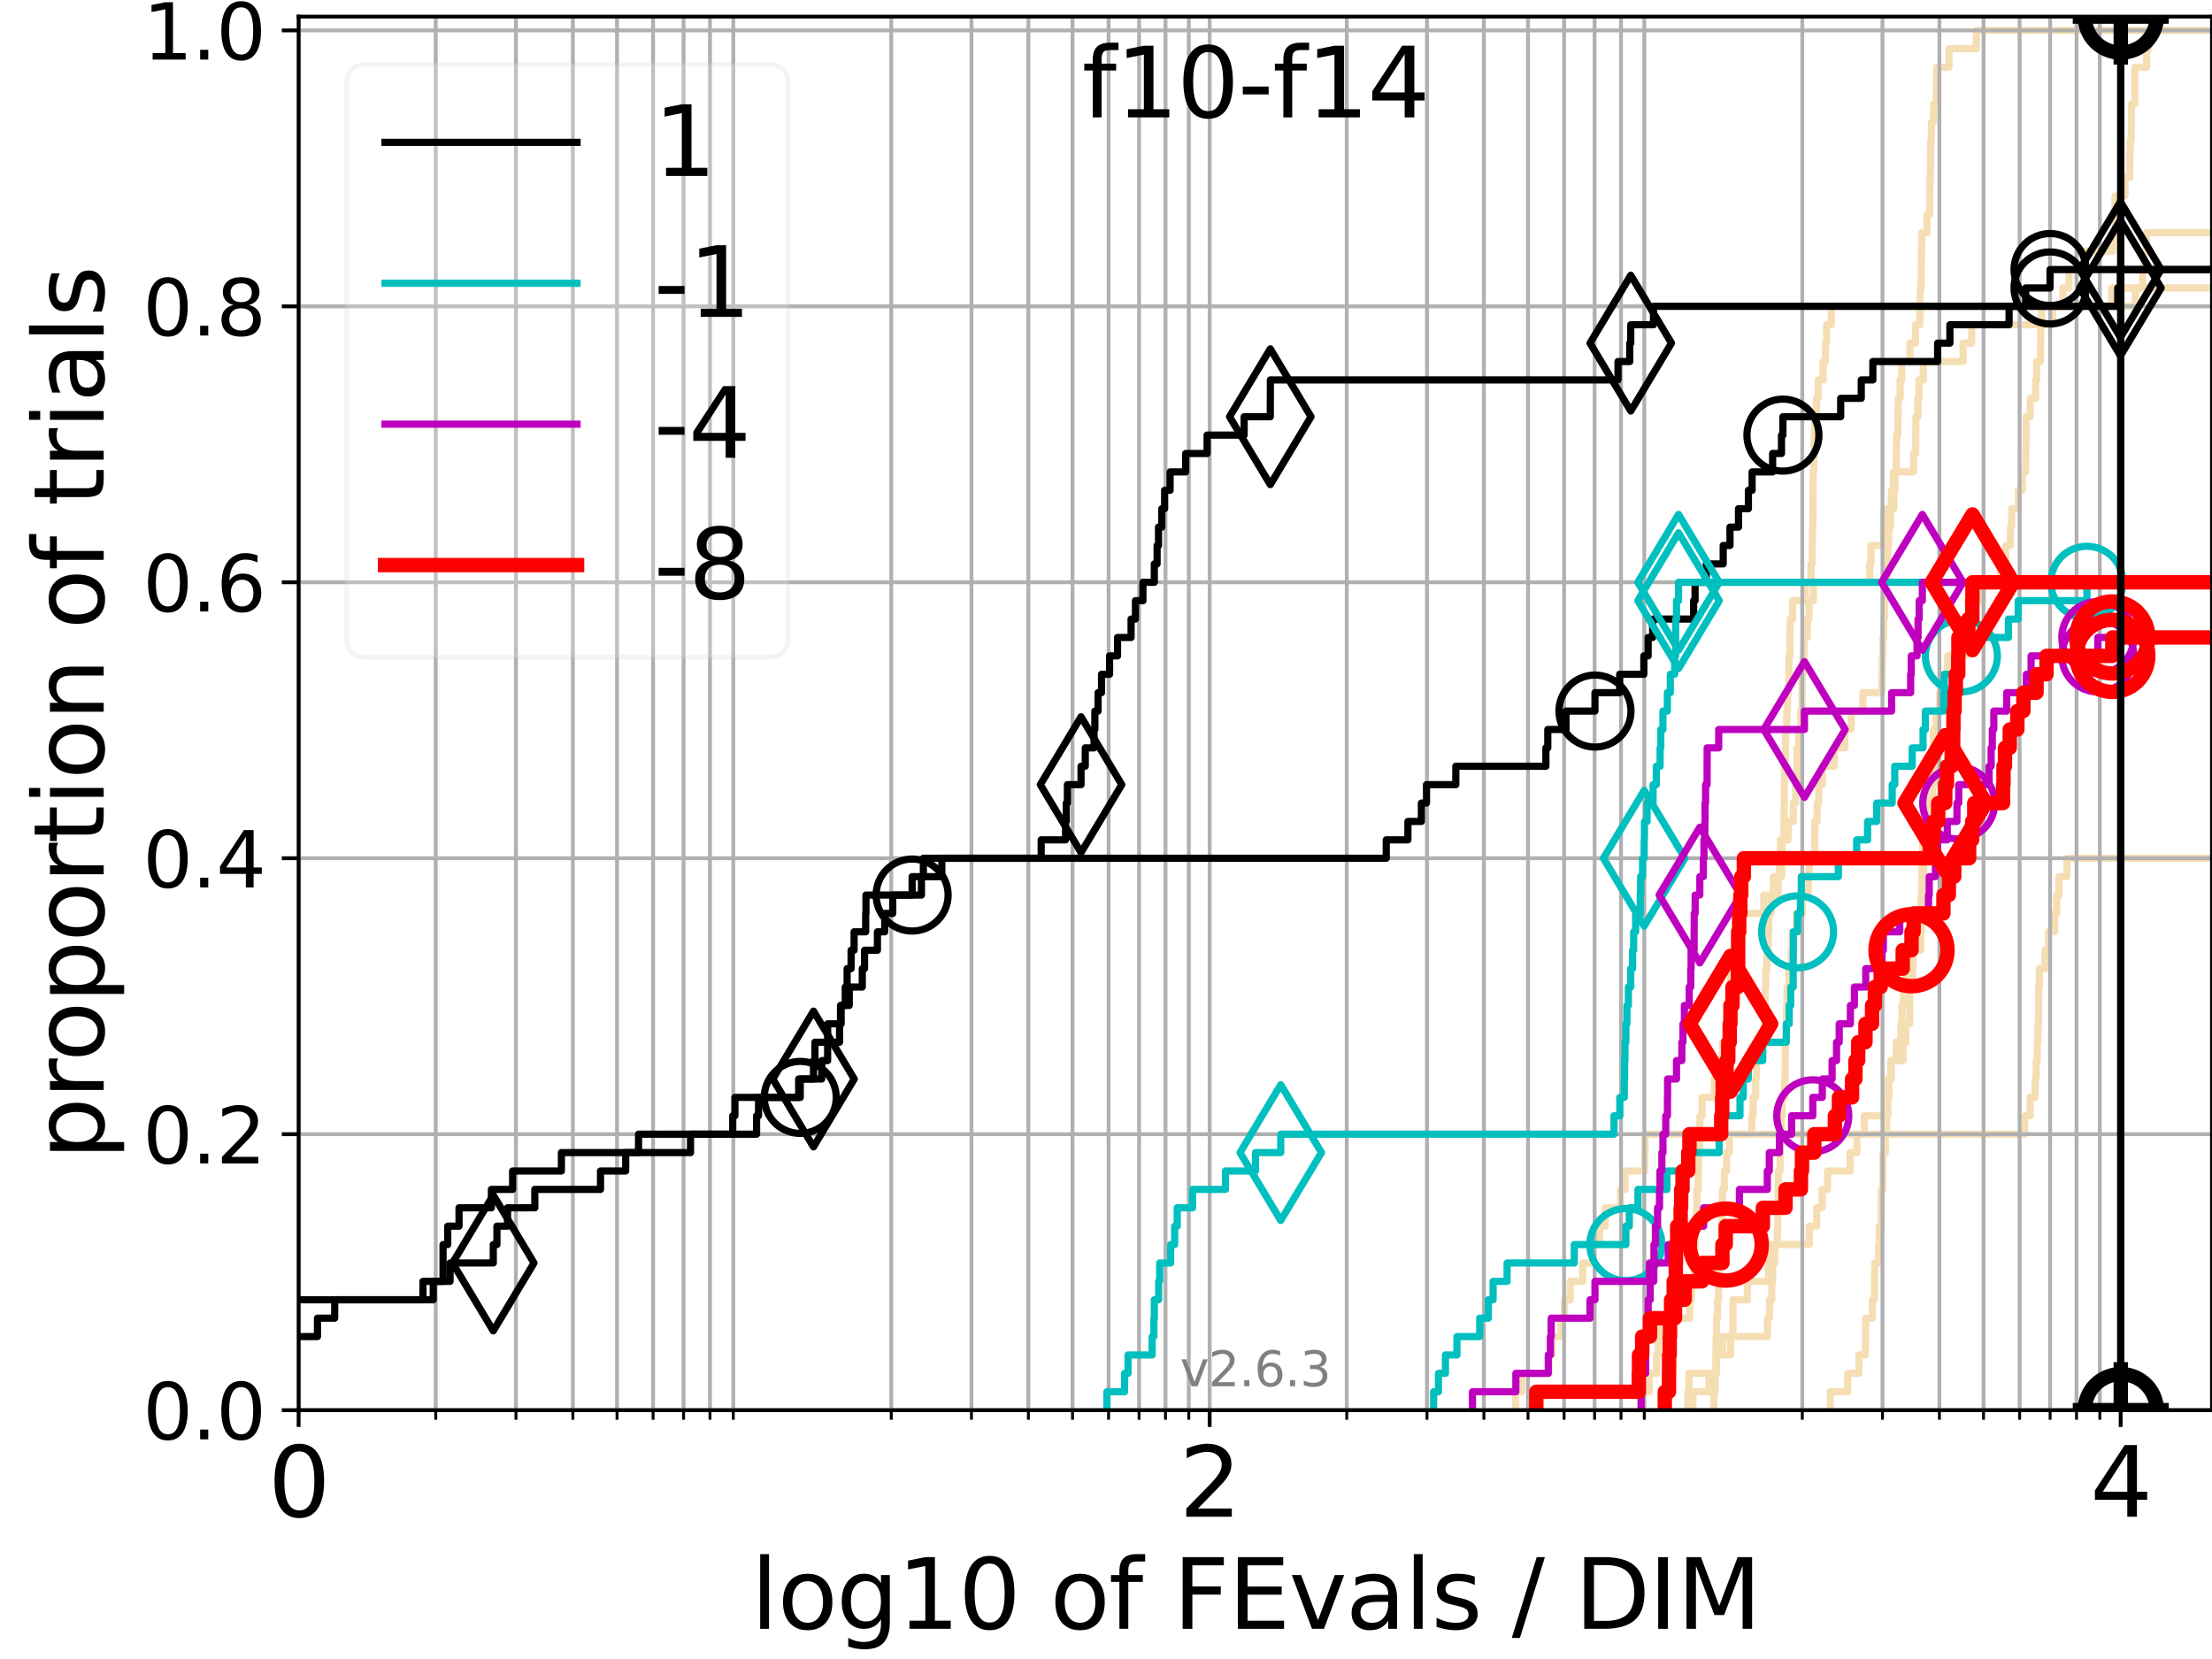 <?xml version="1.0" encoding="utf-8" standalone="no"?>
<!DOCTYPE svg PUBLIC "-//W3C//DTD SVG 1.1//EN"
  "http://www.w3.org/Graphics/SVG/1.1/DTD/svg11.dtd">
<svg xmlns:xlink="http://www.w3.org/1999/xlink" width="460.8pt" height="345.6pt" viewBox="0 0 460.8 345.6" xmlns="http://www.w3.org/2000/svg" version="1.1">
 <defs>
  <style type="text/css">*{stroke-linejoin: round; stroke-linecap: butt}</style>
 </defs>
 <g id="figure_1">
  <g id="patch_1">
   <path d="M 0 345.6 
L 460.8 345.6 
L 460.8 0 
L 0 0 
z
" style="fill: #ffffff"/>
  </g>
  <g id="axes_1">
   <g id="patch_2">
    <path d="M 62.208 293.76 
L 460.8 293.76 
L 460.8 3.456 
L 62.208 3.456 
z
" style="fill: #ffffff"/>
   </g>
   <g id="line2d_1"/>
   <g id="line2d_2">
    <path d="M 351.605 293.76 
L 351.605 289.928 
L 351.832 289.928 
L 351.832 286.095 
L 357.562 286.095 
L 357.562 282.263 
L 358.83 282.263 
L 358.83 278.43 
L 368.198 278.43 
L 368.198 274.598 
L 368.632 274.598 
L 368.632 270.766 
L 369.092 270.766 
L 369.092 266.933 
L 369.297 266.933 
L 369.297 263.101 
L 369.729 263.101 
L 369.729 259.268 
L 370.289 259.268 
L 370.289 255.436 
L 370.355 255.436 
L 370.355 251.604 
L 370.431 251.604 
L 370.431 247.771 
L 370.463 247.771 
L 370.463 243.939 
L 370.817 243.939 
L 370.817 240.106 
L 370.878 240.106 
L 370.878 236.274 
L 371.096 236.274 
L 371.096 232.442 
L 371.247 232.442 
L 371.247 228.609 
L 371.785 228.609 
L 371.785 224.777 
L 371.885 224.777 
L 371.885 220.944 
L 371.891 220.944 
L 371.891 217.112 
L 372.118 217.112 
L 372.118 213.28 
L 372.172 213.28 
L 372.172 209.447 
L 372.273 209.447 
L 372.273 205.615 
L 372.65 205.615 
L 372.65 201.782 
L 373.132 201.782 
L 373.132 197.95 
L 373.329 197.95 
L 373.329 194.118 
L 374.206 194.118 
L 374.206 190.285 
L 375.478 190.285 
L 375.478 186.453 
L 376.688 186.453 
L 376.688 182.621 
L 376.914 182.621 
L 376.914 178.788 
L 378.044 178.788 
L 378.044 174.956 
L 378.058 174.956 
L 378.058 171.123 
L 378.538 171.123 
L 378.538 167.291 
L 378.871 167.291 
L 378.871 163.459 
L 379.646 163.459 
L 379.646 159.626 
L 382.112 159.626 
L 382.112 155.794 
L 384.332 155.794 
L 384.332 151.961 
L 385.625 151.961 
L 385.625 148.129 
L 388.072 148.129 
L 388.072 144.297 
L 392.063 144.297 
L 392.063 140.464 
L 392.094 140.464 
L 392.094 136.632 
L 392.255 136.632 
L 392.255 132.799 
L 392.402 132.799 
L 392.402 128.967 
L 392.575 128.967 
L 392.575 125.135 
L 392.583 125.135 
L 392.583 121.302 
L 393.162 121.302 
L 393.162 117.47 
L 393.239 117.47 
L 393.239 113.637 
L 393.456 113.637 
L 393.456 109.805 
L 393.816 109.805 
L 393.816 105.973 
L 393.984 105.973 
L 393.984 102.14 
L 394.45 102.14 
L 394.45 98.308 
L 398.62 98.308 
L 398.62 94.475 
L 399.079 94.475 
L 399.079 90.643 
L 399.103 90.643 
L 399.103 86.811 
L 399.525 86.811 
L 399.525 82.978 
L 399.763 82.978 
L 399.763 79.146 
L 400.657 79.146 
L 400.657 75.313 
L 408.957 75.313 
L 408.957 71.481 
L 410.735 71.481 
L 410.735 67.649 
L 425.302 67.649 
L 425.302 63.816 
L 439.879 63.816 
L 439.879 59.984 
L 439.879 59.984 
L 439.879 59.984 
L 460.8 59.984 
" clip-path="url(#p246effd38b)" style="fill: none; stroke: #f5deb3; stroke-width: 1.5; stroke-linecap: square"/>
   </g>
   <g id="line2d_3"/>
   <g id="line2d_4"/>
   <g id="line2d_5">
    <path d="M 342.218 293.76 
L 342.218 289.928 
L 343.547 289.928 
L 343.547 286.095 
L 345.112 286.095 
L 345.112 282.263 
L 345.455 282.263 
L 345.455 278.43 
L 345.824 278.43 
L 345.824 274.598 
L 352.006 274.598 
L 352.006 270.766 
L 352.373 270.766 
L 352.373 266.933 
L 352.866 266.933 
L 352.926 259.268 
L 353.121 259.268 
L 353.121 255.436 
L 353.378 255.436 
L 353.378 251.604 
L 353.506 251.604 
L 353.506 247.771 
L 353.763 247.771 
L 353.859 240.106 
L 354.097 240.106 
L 354.122 232.442 
L 354.561 232.442 
L 354.561 228.609 
L 357.129 228.609 
L 357.129 224.777 
L 358.113 224.777 
L 358.113 220.944 
L 358.903 220.944 
L 358.903 217.112 
L 359.722 217.112 
L 359.722 213.28 
L 360.271 213.28 
L 360.289 205.615 
L 360.508 205.615 
L 360.508 201.782 
L 361.472 201.782 
L 361.472 197.95 
L 362.329 197.95 
L 362.329 194.118 
L 362.783 194.118 
L 362.783 190.285 
L 367.432 190.285 
L 367.432 186.453 
L 369.432 186.453 
L 369.432 182.621 
L 371.143 182.621 
L 371.251 174.956 
L 371.62 174.956 
L 371.719 163.459 
L 371.749 163.459 
L 371.749 159.626 
L 371.904 159.626 
L 371.996 151.961 
L 372.228 151.961 
L 372.228 148.129 
L 372.364 148.129 
L 372.364 144.297 
L 372.615 144.297 
L 372.666 136.632 
L 372.89 136.632 
L 372.909 128.967 
L 373.436 128.967 
L 373.436 125.135 
L 376.079 125.135 
L 376.079 121.302 
L 377.264 121.302 
L 377.264 117.47 
L 377.496 117.47 
L 377.593 109.805 
L 377.652 109.805 
L 377.725 98.308 
L 377.829 98.308 
L 377.936 90.643 
L 378.026 90.643 
L 378.026 86.811 
L 378.402 86.811 
L 378.402 82.978 
L 378.787 82.978 
L 378.787 79.146 
L 379.786 79.146 
L 379.786 75.313 
L 380.277 75.313 
L 380.277 71.481 
L 380.53 71.481 
L 380.53 67.649 
L 381.488 67.649 
L 381.488 63.816 
L 444.822 63.816 
L 444.822 59.984 
L 446.344 59.984 
L 446.344 56.151 
L 446.599 56.151 
L 446.599 52.319 
L 447.141 52.319 
L 447.141 48.487 
L 461.8 48.487 
L 461.8 48.487 
" clip-path="url(#p246effd38b)" style="fill: none; stroke: #f5deb3; stroke-width: 1.5; stroke-linecap: square"/>
   </g>
   <g id="line2d_6">
    <path clip-path="url(#p246effd38b)" style="fill: none; stroke: #f5deb3; stroke-width: 1.5; stroke-linecap: square"/>
   </g>
   <g id="line2d_7"/>
   <g id="line2d_8"/>
   <g id="line2d_9"/>
   <g id="line2d_10"/>
   <g id="line2d_11">
    <path clip-path="url(#p246effd38b)" style="fill: none; stroke: #f5deb3; stroke-width: 1.5; stroke-linecap: square"/>
   </g>
   <g id="line2d_12"/>
   <g id="line2d_13">
    <path d="M 315.743 293.76 
L 315.743 289.928 
L 317.013 289.928 
L 317.013 286.095 
L 322.69 286.095 
L 322.69 282.263 
L 323.312 282.263 
L 323.312 278.43 
L 325.171 278.43 
L 325.171 274.598 
L 325.915 274.598 
L 325.915 270.766 
L 327.117 270.766 
L 327.117 266.933 
L 329.699 266.933 
L 329.699 263.101 
L 331.838 263.101 
L 331.838 259.268 
L 333.217 259.268 
L 333.217 255.436 
L 334.378 255.436 
L 334.378 251.604 
L 337.571 251.604 
L 337.571 247.771 
L 338.524 247.771 
L 338.524 243.939 
L 342.641 243.939 
L 342.641 240.106 
L 342.692 240.106 
L 342.692 236.274 
L 388.377 236.274 
L 388.377 232.442 
L 392.983 232.442 
L 392.983 228.609 
L 393.258 228.609 
L 393.258 224.777 
L 393.896 224.777 
L 393.896 220.944 
L 396.442 220.944 
L 396.442 217.112 
L 397.04 217.112 
L 397.04 213.28 
L 397.826 213.28 
L 397.826 209.447 
L 397.833 209.447 
L 397.833 205.615 
L 398.432 205.615 
L 398.432 201.782 
L 398.525 201.782 
L 398.525 197.95 
L 400.118 197.95 
L 400.118 194.118 
L 400.282 194.118 
L 400.282 190.285 
L 400.432 190.285 
L 400.432 186.453 
L 400.454 186.453 
L 400.454 182.621 
L 400.729 182.621 
L 400.729 178.788 
L 400.837 178.788 
L 400.837 174.956 
L 402.358 174.956 
L 402.358 171.123 
L 402.579 171.123 
L 402.579 167.291 
L 402.608 167.291 
L 402.608 163.459 
L 403.06 163.459 
L 403.06 159.626 
L 403.172 159.626 
L 403.172 155.794 
L 406.541 155.794 
L 406.541 151.961 
L 407.134 151.961 
L 407.134 148.129 
L 407.419 148.129 
L 407.419 144.297 
L 407.752 144.297 
L 407.752 140.464 
L 408.522 140.464 
L 408.522 136.632 
L 409.619 136.632 
L 409.619 132.799 
L 410.242 132.799 
L 410.242 128.967 
L 410.515 128.967 
L 410.515 125.135 
L 411.515 125.135 
L 411.515 121.302 
L 411.515 121.302 
L 411.515 121.302 
L 460.8 121.302 
" clip-path="url(#p246effd38b)" style="fill: none; stroke: #f5deb3; stroke-width: 1.5; stroke-linecap: square"/>
   </g>
   <g id="line2d_14"/>
   <g id="line2d_15"/>
   <g id="line2d_16"/>
   <g id="line2d_17">
    <path d="M 381.281 293.76 
L 381.281 289.928 
L 384.916 289.928 
L 384.916 286.095 
L 387.254 286.095 
L 387.254 282.263 
L 388.576 282.263 
L 388.684 274.598 
L 390.045 274.598 
L 390.045 270.766 
L 390.47 270.766 
L 390.562 263.101 
L 391.354 263.101 
L 391.354 259.268 
L 391.481 259.268 
L 391.481 255.436 
L 391.89 255.436 
L 391.904 247.771 
L 392.242 247.771 
L 392.247 240.106 
L 392.746 240.106 
L 392.746 236.274 
L 393.03 236.274 
L 393.03 232.442 
L 393.273 232.442 
L 393.273 228.609 
L 393.493 228.609 
L 393.493 224.777 
L 393.987 224.777 
L 393.987 220.944 
L 394.986 220.944 
L 394.986 217.112 
L 395.966 217.112 
L 395.966 213.28 
L 396.216 213.28 
L 396.216 209.447 
L 396.528 209.447 
L 396.528 205.615 
L 397.032 205.615 
L 397.032 201.782 
L 397.288 201.782 
L 397.288 197.95 
L 397.652 197.95 
L 397.652 194.118 
L 400.185 194.118 
L 400.215 186.453 
L 400.366 186.453 
L 400.433 178.788 
L 400.538 178.788 
L 400.538 174.956 
L 401.4 174.956 
L 401.457 163.459 
L 402.544 163.459 
L 402.544 159.626 
L 402.745 159.626 
L 402.789 151.961 
L 403.298 151.961 
L 403.298 148.129 
L 404.077 148.129 
L 404.077 144.297 
L 404.535 144.297 
L 404.535 140.464 
L 405.735 140.464 
L 405.735 136.632 
L 407.54 136.632 
L 407.54 132.799 
L 408.432 132.799 
L 408.432 128.967 
L 409.994 128.967 
L 409.994 125.135 
L 413.001 125.135 
L 413.001 121.302 
L 416.686 121.302 
L 416.686 117.47 
L 417.832 117.47 
L 417.832 113.637 
L 418.809 113.637 
L 418.809 109.805 
L 419.062 109.805 
L 419.062 105.973 
L 420.48 105.973 
L 420.48 102.14 
L 421.255 102.14 
L 421.255 98.308 
L 421.974 98.308 
L 422.074 86.811 
L 422.937 86.811 
L 422.937 82.978 
L 424.057 82.978 
L 424.057 79.146 
L 424.269 79.146 
L 424.269 75.313 
L 425.057 75.313 
L 425.148 67.649 
L 427.572 67.649 
L 427.572 63.816 
L 429.762 63.816 
L 429.762 59.984 
L 431.019 59.984 
L 431.019 56.151 
L 433.931 56.151 
L 433.931 52.319 
L 440.078 52.319 
L 440.078 48.487 
L 440.58 48.487 
L 440.59 40.822 
L 442.66 40.822 
L 442.66 36.989 
L 443.659 36.989 
L 443.747 29.325 
L 443.97 29.325 
L 444.011 21.66 
L 444.714 21.66 
L 444.715 13.995 
L 447.173 13.995 
L 447.173 10.163 
L 447.629 10.163 
L 447.629 6.33 
L 447.629 6.33 
L 460.8 6.33 
L 460.8 6.33 
" clip-path="url(#p246effd38b)" style="fill: none; stroke: #f5deb3; stroke-width: 1.5; stroke-linecap: square"/>
   </g>
   <g id="line2d_18">
    <path d="M 352.67 293.76 
L 352.67 289.928 
L 356.012 289.928 
L 356.012 286.095 
L 357.554 286.095 
L 357.554 282.263 
L 360.493 282.263 
L 360.493 278.43 
L 361.003 278.43 
L 361.003 274.598 
L 361.011 274.598 
L 361.011 270.766 
L 364.006 270.766 
L 364.006 266.933 
L 368.397 266.933 
L 368.397 263.101 
L 368.436 263.101 
L 368.436 259.268 
L 376.885 259.268 
L 376.885 255.436 
L 378.458 255.436 
L 378.458 251.604 
L 379.581 251.604 
L 379.581 247.771 
L 380.724 247.771 
L 380.724 243.939 
L 385.395 243.939 
L 385.395 240.106 
L 386.833 240.106 
L 386.833 236.274 
L 421.793 236.274 
L 421.793 232.442 
L 422.907 232.442 
L 422.907 228.609 
L 423.955 228.609 
L 423.955 224.777 
L 424.168 224.777 
L 424.168 220.944 
L 424.405 220.944 
L 424.405 217.112 
L 424.555 217.112 
L 424.555 213.28 
L 424.67 213.28 
L 424.67 209.447 
L 424.686 209.447 
L 424.686 205.615 
L 424.826 205.615 
L 424.826 201.782 
L 426.001 201.782 
L 426.001 197.95 
L 426.754 197.95 
L 426.754 194.118 
L 428.027 194.118 
L 428.027 190.285 
L 428.472 190.285 
L 428.472 186.453 
L 428.905 186.453 
L 428.905 182.621 
L 430.584 182.621 
L 430.584 178.788 
L 430.584 178.788 
L 430.584 178.788 
L 460.8 178.788 
" clip-path="url(#p246effd38b)" style="fill: none; stroke: #f5deb3; stroke-width: 1.5; stroke-linecap: square"/>
   </g>
   <g id="line2d_19">
    <path d="M 357.026 293.76 
L 357.026 289.928 
L 357.3 289.928 
L 357.3 286.095 
L 357.418 286.095 
L 357.504 278.43 
L 357.57 278.43 
L 357.57 274.598 
L 357.796 274.598 
L 357.796 270.766 
L 357.986 270.766 
L 358.014 263.101 
L 358.482 263.101 
L 358.482 259.268 
L 358.603 259.268 
L 358.603 255.436 
L 358.739 255.436 
L 358.825 247.771 
L 359.217 247.771 
L 359.217 243.939 
L 359.708 243.939 
L 359.708 240.106 
L 360.259 240.106 
L 360.259 236.274 
L 364.949 236.274 
L 364.949 232.442 
L 365.206 232.442 
L 365.206 228.609 
L 365.73 228.609 
L 365.73 224.777 
L 365.887 224.777 
L 365.887 220.944 
L 366.007 220.944 
L 366.007 217.112 
L 367.586 217.112 
L 367.595 209.447 
L 367.732 209.447 
L 367.732 205.615 
L 367.851 205.615 
L 367.851 201.782 
L 368.084 201.782 
L 368.084 197.95 
L 368.362 197.95 
L 368.362 194.118 
L 368.486 194.118 
L 368.486 190.285 
L 368.948 190.285 
L 368.948 186.453 
L 370.403 186.453 
L 370.403 182.621 
L 370.676 182.621 
L 370.676 178.788 
L 370.897 178.788 
L 370.897 174.956 
L 372.541 174.956 
L 372.541 171.123 
L 373.584 171.123 
L 373.584 167.291 
L 374.065 167.291 
L 374.065 163.459 
L 374.35 163.459 
L 374.358 155.794 
L 374.699 155.794 
L 374.699 151.961 
L 375.114 151.961 
L 375.114 148.129 
L 375.389 148.129 
L 375.397 140.464 
L 375.619 140.464 
L 375.619 136.632 
L 375.817 136.632 
L 375.817 132.799 
L 376.493 132.799 
L 376.493 128.967 
L 376.857 128.967 
L 376.857 125.135 
L 377.764 125.135 
L 377.764 121.302 
L 389.5 121.302 
L 389.5 117.47 
L 389.756 117.47 
L 389.756 113.637 
L 392.365 113.637 
L 392.365 109.805 
L 392.478 109.805 
L 392.478 105.973 
L 394.526 105.973 
L 394.526 102.14 
L 394.745 102.14 
L 394.745 98.308 
L 395.015 98.308 
L 395.088 90.643 
L 395.351 90.643 
L 395.432 82.978 
L 395.83 82.978 
L 395.83 79.146 
L 396.165 79.146 
L 396.165 75.313 
L 397.882 75.313 
L 397.882 71.481 
L 399.041 71.481 
L 399.041 67.649 
L 399.93 67.649 
L 400.033 59.984 
L 400.219 59.984 
L 400.243 52.319 
L 400.335 52.319 
L 400.335 48.487 
L 401.411 48.487 
L 401.411 44.654 
L 401.986 44.654 
L 402.024 36.989 
L 402.137 36.989 
L 402.215 29.325 
L 402.343 29.325 
L 402.343 25.492 
L 402.807 25.492 
L 402.807 21.66 
L 403.343 21.66 
L 403.442 13.995 
L 406.012 13.995 
L 406.012 10.163 
L 411.719 10.163 
L 411.719 6.33 
L 411.719 6.33 
L 460.8 6.33 
L 460.8 6.33 
" clip-path="url(#p246effd38b)" style="fill: none; stroke: #f5deb3; stroke-width: 1.5; stroke-linecap: square"/>
   </g>
   <g id="line2d_20"/>
   <g id="matplotlib.axis_1">
    <g id="xtick_1">
     <g id="line2d_21">
      <path d="M 62.208 293.76 
L 62.208 3.456 
" clip-path="url(#p246effd38b)" style="fill: none; stroke: #b0b0b0; stroke-width: 0.8; stroke-linecap: square"/>
     </g>
     <g id="line2d_22">
      <defs>
       <path id="m377b34ff3d" d="M 0 0 
L 0 3.5 
" style="stroke: #000000; stroke-width: 0.8"/>
      </defs>
      <g>
       <use xlink:href="#m377b34ff3d" x="62.208" y="293.76" style="stroke: #000000; stroke-width: 0.8"/>
      </g>
     </g>
     <g id="text_1">
      <!-- 0 -->
      <g transform="translate(55.846 315.957) scale(0.2 -0.2)">
       <defs>
        <path id="DejaVuSans-30" d="M 2034 4250 
Q 1547 4250 1301 3770 
Q 1056 3291 1056 2328 
Q 1056 1369 1301 889 
Q 1547 409 2034 409 
Q 2525 409 2770 889 
Q 3016 1369 3016 2328 
Q 3016 3291 2770 3770 
Q 2525 4250 2034 4250 
z
M 2034 4750 
Q 2819 4750 3233 4129 
Q 3647 3509 3647 2328 
Q 3647 1150 3233 529 
Q 2819 -91 2034 -91 
Q 1250 -91 836 529 
Q 422 1150 422 2328 
Q 422 3509 836 4129 
Q 1250 4750 2034 4750 
z
" transform="scale(0.016)"/>
       </defs>
       <use xlink:href="#DejaVuSans-30"/>
      </g>
     </g>
    </g>
    <g id="xtick_2">
     <g id="line2d_23">
      <path d="M 251.991 293.76 
L 251.991 3.456 
" clip-path="url(#p246effd38b)" style="fill: none; stroke: #b0b0b0; stroke-width: 0.8; stroke-linecap: square"/>
     </g>
     <g id="line2d_24">
      <g>
       <use xlink:href="#m377b34ff3d" x="251.991" y="293.76" style="stroke: #000000; stroke-width: 0.8"/>
      </g>
     </g>
     <g id="text_2">
      <!-- 2 -->
      <g transform="translate(245.629 315.957) scale(0.2 -0.2)">
       <defs>
        <path id="DejaVuSans-32" d="M 1228 531 
L 3431 531 
L 3431 0 
L 469 0 
L 469 531 
Q 828 903 1448 1529 
Q 2069 2156 2228 2338 
Q 2531 2678 2651 2914 
Q 2772 3150 2772 3378 
Q 2772 3750 2511 3984 
Q 2250 4219 1831 4219 
Q 1534 4219 1204 4116 
Q 875 4013 500 3803 
L 500 4441 
Q 881 4594 1212 4672 
Q 1544 4750 1819 4750 
Q 2544 4750 2975 4387 
Q 3406 4025 3406 3419 
Q 3406 3131 3298 2873 
Q 3191 2616 2906 2266 
Q 2828 2175 2409 1742 
Q 1991 1309 1228 531 
z
" transform="scale(0.016)"/>
       </defs>
       <use xlink:href="#DejaVuSans-32"/>
      </g>
     </g>
    </g>
    <g id="xtick_3">
     <g id="line2d_25">
      <path d="M 441.774 293.76 
L 441.774 3.456 
" clip-path="url(#p246effd38b)" style="fill: none; stroke: #b0b0b0; stroke-width: 0.8; stroke-linecap: square"/>
     </g>
     <g id="line2d_26">
      <g>
       <use xlink:href="#m377b34ff3d" x="441.774" y="293.76" style="stroke: #000000; stroke-width: 0.8"/>
      </g>
     </g>
     <g id="text_3">
      <!-- 4 -->
      <g transform="translate(435.412 315.957) scale(0.2 -0.2)">
       <defs>
        <path id="DejaVuSans-34" d="M 2419 4116 
L 825 1625 
L 2419 1625 
L 2419 4116 
z
M 2253 4666 
L 3047 4666 
L 3047 1625 
L 3713 1625 
L 3713 1100 
L 3047 1100 
L 3047 0 
L 2419 0 
L 2419 1100 
L 313 1100 
L 313 1709 
L 2253 4666 
z
" transform="scale(0.016)"/>
       </defs>
       <use xlink:href="#DejaVuSans-34"/>
      </g>
     </g>
    </g>
    <g id="xtick_4">
     <g id="line2d_27">
      <path d="M 90.773 293.76 
L 90.773 3.456 
" clip-path="url(#p246effd38b)" style="fill: none; stroke: #b0b0b0; stroke-width: 0.8; stroke-linecap: square"/>
     </g>
     <g id="line2d_28">
      <defs>
       <path id="mcf9fb630fc" d="M 0 0 
L 0 2 
" style="stroke: #000000; stroke-width: 0.6"/>
      </defs>
      <g>
       <use xlink:href="#mcf9fb630fc" x="90.773" y="293.76" style="stroke: #000000; stroke-width: 0.6"/>
      </g>
     </g>
    </g>
    <g id="xtick_5">
     <g id="line2d_29">
      <path d="M 107.483 293.76 
L 107.483 3.456 
" clip-path="url(#p246effd38b)" style="fill: none; stroke: #b0b0b0; stroke-width: 0.8; stroke-linecap: square"/>
     </g>
     <g id="line2d_30">
      <g>
       <use xlink:href="#mcf9fb630fc" x="107.483" y="293.76" style="stroke: #000000; stroke-width: 0.6"/>
      </g>
     </g>
    </g>
    <g id="xtick_6">
     <g id="line2d_31">
      <path d="M 119.338 293.76 
L 119.338 3.456 
" clip-path="url(#p246effd38b)" style="fill: none; stroke: #b0b0b0; stroke-width: 0.8; stroke-linecap: square"/>
     </g>
     <g id="line2d_32">
      <g>
       <use xlink:href="#mcf9fb630fc" x="119.338" y="293.76" style="stroke: #000000; stroke-width: 0.6"/>
      </g>
     </g>
    </g>
    <g id="xtick_7">
     <g id="line2d_33">
      <path d="M 128.534 293.76 
L 128.534 3.456 
" clip-path="url(#p246effd38b)" style="fill: none; stroke: #b0b0b0; stroke-width: 0.8; stroke-linecap: square"/>
     </g>
     <g id="line2d_34">
      <g>
       <use xlink:href="#mcf9fb630fc" x="128.534" y="293.76" style="stroke: #000000; stroke-width: 0.6"/>
      </g>
     </g>
    </g>
    <g id="xtick_8">
     <g id="line2d_35">
      <path d="M 136.048 293.76 
L 136.048 3.456 
" clip-path="url(#p246effd38b)" style="fill: none; stroke: #b0b0b0; stroke-width: 0.8; stroke-linecap: square"/>
     </g>
     <g id="line2d_36">
      <g>
       <use xlink:href="#mcf9fb630fc" x="136.048" y="293.76" style="stroke: #000000; stroke-width: 0.6"/>
      </g>
     </g>
    </g>
    <g id="xtick_9">
     <g id="line2d_37">
      <path d="M 142.401 293.76 
L 142.401 3.456 
" clip-path="url(#p246effd38b)" style="fill: none; stroke: #b0b0b0; stroke-width: 0.8; stroke-linecap: square"/>
     </g>
     <g id="line2d_38">
      <g>
       <use xlink:href="#mcf9fb630fc" x="142.401" y="293.76" style="stroke: #000000; stroke-width: 0.6"/>
      </g>
     </g>
    </g>
    <g id="xtick_10">
     <g id="line2d_39">
      <path d="M 147.904 293.76 
L 147.904 3.456 
" clip-path="url(#p246effd38b)" style="fill: none; stroke: #b0b0b0; stroke-width: 0.8; stroke-linecap: square"/>
     </g>
     <g id="line2d_40">
      <g>
       <use xlink:href="#mcf9fb630fc" x="147.904" y="293.76" style="stroke: #000000; stroke-width: 0.6"/>
      </g>
     </g>
    </g>
    <g id="xtick_11">
     <g id="line2d_41">
      <path d="M 152.758 293.76 
L 152.758 3.456 
" clip-path="url(#p246effd38b)" style="fill: none; stroke: #b0b0b0; stroke-width: 0.8; stroke-linecap: square"/>
     </g>
     <g id="line2d_42">
      <g>
       <use xlink:href="#mcf9fb630fc" x="152.758" y="293.76" style="stroke: #000000; stroke-width: 0.6"/>
      </g>
     </g>
    </g>
    <g id="xtick_12">
     <g id="line2d_43">
      <path d="M 185.665 293.76 
L 185.665 3.456 
" clip-path="url(#p246effd38b)" style="fill: none; stroke: #b0b0b0; stroke-width: 0.8; stroke-linecap: square"/>
     </g>
     <g id="line2d_44">
      <g>
       <use xlink:href="#mcf9fb630fc" x="185.665" y="293.76" style="stroke: #000000; stroke-width: 0.6"/>
      </g>
     </g>
    </g>
    <g id="xtick_13">
     <g id="line2d_45">
      <path d="M 202.374 293.76 
L 202.374 3.456 
" clip-path="url(#p246effd38b)" style="fill: none; stroke: #b0b0b0; stroke-width: 0.8; stroke-linecap: square"/>
     </g>
     <g id="line2d_46">
      <g>
       <use xlink:href="#mcf9fb630fc" x="202.374" y="293.76" style="stroke: #000000; stroke-width: 0.6"/>
      </g>
     </g>
    </g>
    <g id="xtick_14">
     <g id="line2d_47">
      <path d="M 214.23 293.76 
L 214.23 3.456 
" clip-path="url(#p246effd38b)" style="fill: none; stroke: #b0b0b0; stroke-width: 0.8; stroke-linecap: square"/>
     </g>
     <g id="line2d_48">
      <g>
       <use xlink:href="#mcf9fb630fc" x="214.23" y="293.76" style="stroke: #000000; stroke-width: 0.6"/>
      </g>
     </g>
    </g>
    <g id="xtick_15">
     <g id="line2d_49">
      <path d="M 223.426 293.76 
L 223.426 3.456 
" clip-path="url(#p246effd38b)" style="fill: none; stroke: #b0b0b0; stroke-width: 0.8; stroke-linecap: square"/>
     </g>
     <g id="line2d_50">
      <g>
       <use xlink:href="#mcf9fb630fc" x="223.426" y="293.76" style="stroke: #000000; stroke-width: 0.6"/>
      </g>
     </g>
    </g>
    <g id="xtick_16">
     <g id="line2d_51">
      <path d="M 230.939 293.76 
L 230.939 3.456 
" clip-path="url(#p246effd38b)" style="fill: none; stroke: #b0b0b0; stroke-width: 0.8; stroke-linecap: square"/>
     </g>
     <g id="line2d_52">
      <g>
       <use xlink:href="#mcf9fb630fc" x="230.939" y="293.76" style="stroke: #000000; stroke-width: 0.6"/>
      </g>
     </g>
    </g>
    <g id="xtick_17">
     <g id="line2d_53">
      <path d="M 237.292 293.76 
L 237.292 3.456 
" clip-path="url(#p246effd38b)" style="fill: none; stroke: #b0b0b0; stroke-width: 0.8; stroke-linecap: square"/>
     </g>
     <g id="line2d_54">
      <g>
       <use xlink:href="#mcf9fb630fc" x="237.292" y="293.76" style="stroke: #000000; stroke-width: 0.6"/>
      </g>
     </g>
    </g>
    <g id="xtick_18">
     <g id="line2d_55">
      <path d="M 242.795 293.76 
L 242.795 3.456 
" clip-path="url(#p246effd38b)" style="fill: none; stroke: #b0b0b0; stroke-width: 0.8; stroke-linecap: square"/>
     </g>
     <g id="line2d_56">
      <g>
       <use xlink:href="#mcf9fb630fc" x="242.795" y="293.76" style="stroke: #000000; stroke-width: 0.6"/>
      </g>
     </g>
    </g>
    <g id="xtick_19">
     <g id="line2d_57">
      <path d="M 247.649 293.76 
L 247.649 3.456 
" clip-path="url(#p246effd38b)" style="fill: none; stroke: #b0b0b0; stroke-width: 0.8; stroke-linecap: square"/>
     </g>
     <g id="line2d_58">
      <g>
       <use xlink:href="#mcf9fb630fc" x="247.649" y="293.76" style="stroke: #000000; stroke-width: 0.6"/>
      </g>
     </g>
    </g>
    <g id="xtick_20">
     <g id="line2d_59">
      <path d="M 280.556 293.76 
L 280.556 3.456 
" clip-path="url(#p246effd38b)" style="fill: none; stroke: #b0b0b0; stroke-width: 0.8; stroke-linecap: square"/>
     </g>
     <g id="line2d_60">
      <g>
       <use xlink:href="#mcf9fb630fc" x="280.556" y="293.76" style="stroke: #000000; stroke-width: 0.6"/>
      </g>
     </g>
    </g>
    <g id="xtick_21">
     <g id="line2d_61">
      <path d="M 297.266 293.76 
L 297.266 3.456 
" clip-path="url(#p246effd38b)" style="fill: none; stroke: #b0b0b0; stroke-width: 0.8; stroke-linecap: square"/>
     </g>
     <g id="line2d_62">
      <g>
       <use xlink:href="#mcf9fb630fc" x="297.266" y="293.76" style="stroke: #000000; stroke-width: 0.6"/>
      </g>
     </g>
    </g>
    <g id="xtick_22">
     <g id="line2d_63">
      <path d="M 309.121 293.76 
L 309.121 3.456 
" clip-path="url(#p246effd38b)" style="fill: none; stroke: #b0b0b0; stroke-width: 0.8; stroke-linecap: square"/>
     </g>
     <g id="line2d_64">
      <g>
       <use xlink:href="#mcf9fb630fc" x="309.121" y="293.76" style="stroke: #000000; stroke-width: 0.6"/>
      </g>
     </g>
    </g>
    <g id="xtick_23">
     <g id="line2d_65">
      <path d="M 318.317 293.76 
L 318.317 3.456 
" clip-path="url(#p246effd38b)" style="fill: none; stroke: #b0b0b0; stroke-width: 0.8; stroke-linecap: square"/>
     </g>
     <g id="line2d_66">
      <g>
       <use xlink:href="#mcf9fb630fc" x="318.317" y="293.76" style="stroke: #000000; stroke-width: 0.6"/>
      </g>
     </g>
    </g>
    <g id="xtick_24">
     <g id="line2d_67">
      <path d="M 325.831 293.76 
L 325.831 3.456 
" clip-path="url(#p246effd38b)" style="fill: none; stroke: #b0b0b0; stroke-width: 0.8; stroke-linecap: square"/>
     </g>
     <g id="line2d_68">
      <g>
       <use xlink:href="#mcf9fb630fc" x="325.831" y="293.76" style="stroke: #000000; stroke-width: 0.6"/>
      </g>
     </g>
    </g>
    <g id="xtick_25">
     <g id="line2d_69">
      <path d="M 332.184 293.76 
L 332.184 3.456 
" clip-path="url(#p246effd38b)" style="fill: none; stroke: #b0b0b0; stroke-width: 0.8; stroke-linecap: square"/>
     </g>
     <g id="line2d_70">
      <g>
       <use xlink:href="#mcf9fb630fc" x="332.184" y="293.76" style="stroke: #000000; stroke-width: 0.6"/>
      </g>
     </g>
    </g>
    <g id="xtick_26">
     <g id="line2d_71">
      <path d="M 337.687 293.76 
L 337.687 3.456 
" clip-path="url(#p246effd38b)" style="fill: none; stroke: #b0b0b0; stroke-width: 0.8; stroke-linecap: square"/>
     </g>
     <g id="line2d_72">
      <g>
       <use xlink:href="#mcf9fb630fc" x="337.687" y="293.76" style="stroke: #000000; stroke-width: 0.6"/>
      </g>
     </g>
    </g>
    <g id="xtick_27">
     <g id="line2d_73">
      <path d="M 342.541 293.76 
L 342.541 3.456 
" clip-path="url(#p246effd38b)" style="fill: none; stroke: #b0b0b0; stroke-width: 0.8; stroke-linecap: square"/>
     </g>
     <g id="line2d_74">
      <g>
       <use xlink:href="#mcf9fb630fc" x="342.541" y="293.76" style="stroke: #000000; stroke-width: 0.6"/>
      </g>
     </g>
    </g>
    <g id="xtick_28">
     <g id="line2d_75">
      <path d="M 375.448 293.76 
L 375.448 3.456 
" clip-path="url(#p246effd38b)" style="fill: none; stroke: #b0b0b0; stroke-width: 0.8; stroke-linecap: square"/>
     </g>
     <g id="line2d_76">
      <g>
       <use xlink:href="#mcf9fb630fc" x="375.448" y="293.76" style="stroke: #000000; stroke-width: 0.6"/>
      </g>
     </g>
    </g>
    <g id="xtick_29">
     <g id="line2d_77">
      <path d="M 392.157 293.76 
L 392.157 3.456 
" clip-path="url(#p246effd38b)" style="fill: none; stroke: #b0b0b0; stroke-width: 0.8; stroke-linecap: square"/>
     </g>
     <g id="line2d_78">
      <g>
       <use xlink:href="#mcf9fb630fc" x="392.157" y="293.76" style="stroke: #000000; stroke-width: 0.6"/>
      </g>
     </g>
    </g>
    <g id="xtick_30">
     <g id="line2d_79">
      <path d="M 404.013 293.76 
L 404.013 3.456 
" clip-path="url(#p246effd38b)" style="fill: none; stroke: #b0b0b0; stroke-width: 0.8; stroke-linecap: square"/>
     </g>
     <g id="line2d_80">
      <g>
       <use xlink:href="#mcf9fb630fc" x="404.013" y="293.76" style="stroke: #000000; stroke-width: 0.6"/>
      </g>
     </g>
    </g>
    <g id="xtick_31">
     <g id="line2d_81">
      <path d="M 413.209 293.76 
L 413.209 3.456 
" clip-path="url(#p246effd38b)" style="fill: none; stroke: #b0b0b0; stroke-width: 0.8; stroke-linecap: square"/>
     </g>
     <g id="line2d_82">
      <g>
       <use xlink:href="#mcf9fb630fc" x="413.209" y="293.76" style="stroke: #000000; stroke-width: 0.6"/>
      </g>
     </g>
    </g>
    <g id="xtick_32">
     <g id="line2d_83">
      <path d="M 420.722 293.76 
L 420.722 3.456 
" clip-path="url(#p246effd38b)" style="fill: none; stroke: #b0b0b0; stroke-width: 0.8; stroke-linecap: square"/>
     </g>
     <g id="line2d_84">
      <g>
       <use xlink:href="#mcf9fb630fc" x="420.722" y="293.76" style="stroke: #000000; stroke-width: 0.6"/>
      </g>
     </g>
    </g>
    <g id="xtick_33">
     <g id="line2d_85">
      <path d="M 427.075 293.76 
L 427.075 3.456 
" clip-path="url(#p246effd38b)" style="fill: none; stroke: #b0b0b0; stroke-width: 0.8; stroke-linecap: square"/>
     </g>
     <g id="line2d_86">
      <g>
       <use xlink:href="#mcf9fb630fc" x="427.075" y="293.76" style="stroke: #000000; stroke-width: 0.6"/>
      </g>
     </g>
    </g>
    <g id="xtick_34">
     <g id="line2d_87">
      <path d="M 432.578 293.76 
L 432.578 3.456 
" clip-path="url(#p246effd38b)" style="fill: none; stroke: #b0b0b0; stroke-width: 0.8; stroke-linecap: square"/>
     </g>
     <g id="line2d_88">
      <g>
       <use xlink:href="#mcf9fb630fc" x="432.578" y="293.76" style="stroke: #000000; stroke-width: 0.6"/>
      </g>
     </g>
    </g>
    <g id="xtick_35">
     <g id="line2d_89">
      <path d="M 437.432 293.76 
L 437.432 3.456 
" clip-path="url(#p246effd38b)" style="fill: none; stroke: #b0b0b0; stroke-width: 0.8; stroke-linecap: square"/>
     </g>
     <g id="line2d_90">
      <g>
       <use xlink:href="#mcf9fb630fc" x="437.432" y="293.76" style="stroke: #000000; stroke-width: 0.6"/>
      </g>
     </g>
    </g>
    <g id="text_4">
     <!-- log10 of FEvals / DIM -->
     <g transform="translate(156.431 339.313) scale(0.2 -0.2)">
      <defs>
       <path id="DejaVuSans-6c" d="M 603 4863 
L 1178 4863 
L 1178 0 
L 603 0 
L 603 4863 
z
" transform="scale(0.016)"/>
       <path id="DejaVuSans-6f" d="M 1959 3097 
Q 1497 3097 1228 2736 
Q 959 2375 959 1747 
Q 959 1119 1226 758 
Q 1494 397 1959 397 
Q 2419 397 2687 759 
Q 2956 1122 2956 1747 
Q 2956 2369 2687 2733 
Q 2419 3097 1959 3097 
z
M 1959 3584 
Q 2709 3584 3137 3096 
Q 3566 2609 3566 1747 
Q 3566 888 3137 398 
Q 2709 -91 1959 -91 
Q 1206 -91 779 398 
Q 353 888 353 1747 
Q 353 2609 779 3096 
Q 1206 3584 1959 3584 
z
" transform="scale(0.016)"/>
       <path id="DejaVuSans-67" d="M 2906 1791 
Q 2906 2416 2648 2759 
Q 2391 3103 1925 3103 
Q 1463 3103 1205 2759 
Q 947 2416 947 1791 
Q 947 1169 1205 825 
Q 1463 481 1925 481 
Q 2391 481 2648 825 
Q 2906 1169 2906 1791 
z
M 3481 434 
Q 3481 -459 3084 -895 
Q 2688 -1331 1869 -1331 
Q 1566 -1331 1297 -1286 
Q 1028 -1241 775 -1147 
L 775 -588 
Q 1028 -725 1275 -790 
Q 1522 -856 1778 -856 
Q 2344 -856 2625 -561 
Q 2906 -266 2906 331 
L 2906 616 
Q 2728 306 2450 153 
Q 2172 0 1784 0 
Q 1141 0 747 490 
Q 353 981 353 1791 
Q 353 2603 747 3093 
Q 1141 3584 1784 3584 
Q 2172 3584 2450 3431 
Q 2728 3278 2906 2969 
L 2906 3500 
L 3481 3500 
L 3481 434 
z
" transform="scale(0.016)"/>
       <path id="DejaVuSans-31" d="M 794 531 
L 1825 531 
L 1825 4091 
L 703 3866 
L 703 4441 
L 1819 4666 
L 2450 4666 
L 2450 531 
L 3481 531 
L 3481 0 
L 794 0 
L 794 531 
z
" transform="scale(0.016)"/>
       <path id="DejaVuSans-20" transform="scale(0.016)"/>
       <path id="DejaVuSans-66" d="M 2375 4863 
L 2375 4384 
L 1825 4384 
Q 1516 4384 1395 4259 
Q 1275 4134 1275 3809 
L 1275 3500 
L 2222 3500 
L 2222 3053 
L 1275 3053 
L 1275 0 
L 697 0 
L 697 3053 
L 147 3053 
L 147 3500 
L 697 3500 
L 697 3744 
Q 697 4328 969 4595 
Q 1241 4863 1831 4863 
L 2375 4863 
z
" transform="scale(0.016)"/>
       <path id="DejaVuSans-46" d="M 628 4666 
L 3309 4666 
L 3309 4134 
L 1259 4134 
L 1259 2759 
L 3109 2759 
L 3109 2228 
L 1259 2228 
L 1259 0 
L 628 0 
L 628 4666 
z
" transform="scale(0.016)"/>
       <path id="DejaVuSans-45" d="M 628 4666 
L 3578 4666 
L 3578 4134 
L 1259 4134 
L 1259 2753 
L 3481 2753 
L 3481 2222 
L 1259 2222 
L 1259 531 
L 3634 531 
L 3634 0 
L 628 0 
L 628 4666 
z
" transform="scale(0.016)"/>
       <path id="DejaVuSans-76" d="M 191 3500 
L 800 3500 
L 1894 563 
L 2988 3500 
L 3597 3500 
L 2284 0 
L 1503 0 
L 191 3500 
z
" transform="scale(0.016)"/>
       <path id="DejaVuSans-61" d="M 2194 1759 
Q 1497 1759 1228 1600 
Q 959 1441 959 1056 
Q 959 750 1161 570 
Q 1363 391 1709 391 
Q 2188 391 2477 730 
Q 2766 1069 2766 1631 
L 2766 1759 
L 2194 1759 
z
M 3341 1997 
L 3341 0 
L 2766 0 
L 2766 531 
Q 2569 213 2275 61 
Q 1981 -91 1556 -91 
Q 1019 -91 701 211 
Q 384 513 384 1019 
Q 384 1609 779 1909 
Q 1175 2209 1959 2209 
L 2766 2209 
L 2766 2266 
Q 2766 2663 2505 2880 
Q 2244 3097 1772 3097 
Q 1472 3097 1187 3025 
Q 903 2953 641 2809 
L 641 3341 
Q 956 3463 1253 3523 
Q 1550 3584 1831 3584 
Q 2591 3584 2966 3190 
Q 3341 2797 3341 1997 
z
" transform="scale(0.016)"/>
       <path id="DejaVuSans-73" d="M 2834 3397 
L 2834 2853 
Q 2591 2978 2328 3040 
Q 2066 3103 1784 3103 
Q 1356 3103 1142 2972 
Q 928 2841 928 2578 
Q 928 2378 1081 2264 
Q 1234 2150 1697 2047 
L 1894 2003 
Q 2506 1872 2764 1633 
Q 3022 1394 3022 966 
Q 3022 478 2636 193 
Q 2250 -91 1575 -91 
Q 1294 -91 989 -36 
Q 684 19 347 128 
L 347 722 
Q 666 556 975 473 
Q 1284 391 1588 391 
Q 1994 391 2212 530 
Q 2431 669 2431 922 
Q 2431 1156 2273 1281 
Q 2116 1406 1581 1522 
L 1381 1569 
Q 847 1681 609 1914 
Q 372 2147 372 2553 
Q 372 3047 722 3315 
Q 1072 3584 1716 3584 
Q 2034 3584 2315 3537 
Q 2597 3491 2834 3397 
z
" transform="scale(0.016)"/>
       <path id="DejaVuSans-2f" d="M 1625 4666 
L 2156 4666 
L 531 -594 
L 0 -594 
L 1625 4666 
z
" transform="scale(0.016)"/>
       <path id="DejaVuSans-44" d="M 1259 4147 
L 1259 519 
L 2022 519 
Q 2988 519 3436 956 
Q 3884 1394 3884 2338 
Q 3884 3275 3436 3711 
Q 2988 4147 2022 4147 
L 1259 4147 
z
M 628 4666 
L 1925 4666 
Q 3281 4666 3915 4102 
Q 4550 3538 4550 2338 
Q 4550 1131 3912 565 
Q 3275 0 1925 0 
L 628 0 
L 628 4666 
z
" transform="scale(0.016)"/>
       <path id="DejaVuSans-49" d="M 628 4666 
L 1259 4666 
L 1259 0 
L 628 0 
L 628 4666 
z
" transform="scale(0.016)"/>
       <path id="DejaVuSans-4d" d="M 628 4666 
L 1569 4666 
L 2759 1491 
L 3956 4666 
L 4897 4666 
L 4897 0 
L 4281 0 
L 4281 4097 
L 3078 897 
L 2444 897 
L 1241 4097 
L 1241 0 
L 628 0 
L 628 4666 
z
" transform="scale(0.016)"/>
      </defs>
      <use xlink:href="#DejaVuSans-6c"/>
      <use xlink:href="#DejaVuSans-6f" x="27.783"/>
      <use xlink:href="#DejaVuSans-67" x="88.965"/>
      <use xlink:href="#DejaVuSans-31" x="152.441"/>
      <use xlink:href="#DejaVuSans-30" x="216.064"/>
      <use xlink:href="#DejaVuSans-20" x="279.688"/>
      <use xlink:href="#DejaVuSans-6f" x="311.475"/>
      <use xlink:href="#DejaVuSans-66" x="372.656"/>
      <use xlink:href="#DejaVuSans-20" x="407.861"/>
      <use xlink:href="#DejaVuSans-46" x="439.648"/>
      <use xlink:href="#DejaVuSans-45" x="497.168"/>
      <use xlink:href="#DejaVuSans-76" x="560.352"/>
      <use xlink:href="#DejaVuSans-61" x="619.531"/>
      <use xlink:href="#DejaVuSans-6c" x="680.811"/>
      <use xlink:href="#DejaVuSans-73" x="708.594"/>
      <use xlink:href="#DejaVuSans-20" x="760.693"/>
      <use xlink:href="#DejaVuSans-2f" x="792.48"/>
      <use xlink:href="#DejaVuSans-20" x="826.172"/>
      <use xlink:href="#DejaVuSans-44" x="857.959"/>
      <use xlink:href="#DejaVuSans-49" x="934.961"/>
      <use xlink:href="#DejaVuSans-4d" x="964.453"/>
     </g>
    </g>
   </g>
   <g id="matplotlib.axis_2">
    <g id="ytick_1">
     <g id="line2d_91">
      <path d="M 62.208 293.76 
L 460.8 293.76 
" clip-path="url(#p246effd38b)" style="fill: none; stroke: #b0b0b0; stroke-width: 0.8; stroke-linecap: square"/>
     </g>
     <g id="line2d_92">
      <defs>
       <path id="m781f680c1c" d="M 0 0 
L -3.5 0 
" style="stroke: #000000; stroke-width: 0.8"/>
      </defs>
      <g>
       <use xlink:href="#m781f680c1c" x="62.208" y="293.76" style="stroke: #000000; stroke-width: 0.8"/>
      </g>
     </g>
     <g id="text_5">
      <!-- 0.0 -->
      <g transform="translate(29.763 299.839) scale(0.16 -0.16)">
       <defs>
        <path id="DejaVuSans-2e" d="M 684 794 
L 1344 794 
L 1344 0 
L 684 0 
L 684 794 
z
" transform="scale(0.016)"/>
       </defs>
       <use xlink:href="#DejaVuSans-30"/>
       <use xlink:href="#DejaVuSans-2e" x="63.623"/>
       <use xlink:href="#DejaVuSans-30" x="95.41"/>
      </g>
     </g>
    </g>
    <g id="ytick_2">
     <g id="line2d_93">
      <path d="M 62.208 236.274 
L 460.8 236.274 
" clip-path="url(#p246effd38b)" style="fill: none; stroke: #b0b0b0; stroke-width: 0.8; stroke-linecap: square"/>
     </g>
     <g id="line2d_94">
      <g>
       <use xlink:href="#m781f680c1c" x="62.208" y="236.274" style="stroke: #000000; stroke-width: 0.8"/>
      </g>
     </g>
     <g id="text_6">
      <!-- 0.2 -->
      <g transform="translate(29.763 242.353) scale(0.16 -0.16)">
       <use xlink:href="#DejaVuSans-30"/>
       <use xlink:href="#DejaVuSans-2e" x="63.623"/>
       <use xlink:href="#DejaVuSans-32" x="95.41"/>
      </g>
     </g>
    </g>
    <g id="ytick_3">
     <g id="line2d_95">
      <path d="M 62.208 178.788 
L 460.8 178.788 
" clip-path="url(#p246effd38b)" style="fill: none; stroke: #b0b0b0; stroke-width: 0.8; stroke-linecap: square"/>
     </g>
     <g id="line2d_96">
      <g>
       <use xlink:href="#m781f680c1c" x="62.208" y="178.788" style="stroke: #000000; stroke-width: 0.8"/>
      </g>
     </g>
     <g id="text_7">
      <!-- 0.4 -->
      <g transform="translate(29.763 184.867) scale(0.16 -0.16)">
       <use xlink:href="#DejaVuSans-30"/>
       <use xlink:href="#DejaVuSans-2e" x="63.623"/>
       <use xlink:href="#DejaVuSans-34" x="95.41"/>
      </g>
     </g>
    </g>
    <g id="ytick_4">
     <g id="line2d_97">
      <path d="M 62.208 121.302 
L 460.8 121.302 
" clip-path="url(#p246effd38b)" style="fill: none; stroke: #b0b0b0; stroke-width: 0.8; stroke-linecap: square"/>
     </g>
     <g id="line2d_98">
      <g>
       <use xlink:href="#m781f680c1c" x="62.208" y="121.302" style="stroke: #000000; stroke-width: 0.8"/>
      </g>
     </g>
     <g id="text_8">
      <!-- 0.6 -->
      <g transform="translate(29.763 127.381) scale(0.16 -0.16)">
       <defs>
        <path id="DejaVuSans-36" d="M 2113 2584 
Q 1688 2584 1439 2293 
Q 1191 2003 1191 1497 
Q 1191 994 1439 701 
Q 1688 409 2113 409 
Q 2538 409 2786 701 
Q 3034 994 3034 1497 
Q 3034 2003 2786 2293 
Q 2538 2584 2113 2584 
z
M 3366 4563 
L 3366 3988 
Q 3128 4100 2886 4159 
Q 2644 4219 2406 4219 
Q 1781 4219 1451 3797 
Q 1122 3375 1075 2522 
Q 1259 2794 1537 2939 
Q 1816 3084 2150 3084 
Q 2853 3084 3261 2657 
Q 3669 2231 3669 1497 
Q 3669 778 3244 343 
Q 2819 -91 2113 -91 
Q 1303 -91 875 529 
Q 447 1150 447 2328 
Q 447 3434 972 4092 
Q 1497 4750 2381 4750 
Q 2619 4750 2861 4703 
Q 3103 4656 3366 4563 
z
" transform="scale(0.016)"/>
       </defs>
       <use xlink:href="#DejaVuSans-30"/>
       <use xlink:href="#DejaVuSans-2e" x="63.623"/>
       <use xlink:href="#DejaVuSans-36" x="95.41"/>
      </g>
     </g>
    </g>
    <g id="ytick_5">
     <g id="line2d_99">
      <path d="M 62.208 63.816 
L 460.8 63.816 
" clip-path="url(#p246effd38b)" style="fill: none; stroke: #b0b0b0; stroke-width: 0.8; stroke-linecap: square"/>
     </g>
     <g id="line2d_100">
      <g>
       <use xlink:href="#m781f680c1c" x="62.208" y="63.816" style="stroke: #000000; stroke-width: 0.8"/>
      </g>
     </g>
     <g id="text_9">
      <!-- 0.8 -->
      <g transform="translate(29.763 69.895) scale(0.16 -0.16)">
       <defs>
        <path id="DejaVuSans-38" d="M 2034 2216 
Q 1584 2216 1326 1975 
Q 1069 1734 1069 1313 
Q 1069 891 1326 650 
Q 1584 409 2034 409 
Q 2484 409 2743 651 
Q 3003 894 3003 1313 
Q 3003 1734 2745 1975 
Q 2488 2216 2034 2216 
z
M 1403 2484 
Q 997 2584 770 2862 
Q 544 3141 544 3541 
Q 544 4100 942 4425 
Q 1341 4750 2034 4750 
Q 2731 4750 3128 4425 
Q 3525 4100 3525 3541 
Q 3525 3141 3298 2862 
Q 3072 2584 2669 2484 
Q 3125 2378 3379 2068 
Q 3634 1759 3634 1313 
Q 3634 634 3220 271 
Q 2806 -91 2034 -91 
Q 1263 -91 848 271 
Q 434 634 434 1313 
Q 434 1759 690 2068 
Q 947 2378 1403 2484 
z
M 1172 3481 
Q 1172 3119 1398 2916 
Q 1625 2713 2034 2713 
Q 2441 2713 2670 2916 
Q 2900 3119 2900 3481 
Q 2900 3844 2670 4047 
Q 2441 4250 2034 4250 
Q 1625 4250 1398 4047 
Q 1172 3844 1172 3481 
z
" transform="scale(0.016)"/>
       </defs>
       <use xlink:href="#DejaVuSans-30"/>
       <use xlink:href="#DejaVuSans-2e" x="63.623"/>
       <use xlink:href="#DejaVuSans-38" x="95.41"/>
      </g>
     </g>
    </g>
    <g id="ytick_6">
     <g id="line2d_101">
      <path d="M 62.208 6.33 
L 460.8 6.33 
" clip-path="url(#p246effd38b)" style="fill: none; stroke: #b0b0b0; stroke-width: 0.8; stroke-linecap: square"/>
     </g>
     <g id="line2d_102">
      <g>
       <use xlink:href="#m781f680c1c" x="62.208" y="6.33" style="stroke: #000000; stroke-width: 0.8"/>
      </g>
     </g>
     <g id="text_10">
      <!-- 1.0 -->
      <g transform="translate(29.763 12.409) scale(0.16 -0.16)">
       <use xlink:href="#DejaVuSans-31"/>
       <use xlink:href="#DejaVuSans-2e" x="63.623"/>
       <use xlink:href="#DejaVuSans-30" x="95.41"/>
      </g>
     </g>
    </g>
    <g id="text_11">
     <!-- proportion of trials -->
     <g transform="translate(21.604 241.614) rotate(-90) scale(0.2 -0.2)">
      <defs>
       <path id="DejaVuSans-70" d="M 1159 525 
L 1159 -1331 
L 581 -1331 
L 581 3500 
L 1159 3500 
L 1159 2969 
Q 1341 3281 1617 3432 
Q 1894 3584 2278 3584 
Q 2916 3584 3314 3078 
Q 3713 2572 3713 1747 
Q 3713 922 3314 415 
Q 2916 -91 2278 -91 
Q 1894 -91 1617 61 
Q 1341 213 1159 525 
z
M 3116 1747 
Q 3116 2381 2855 2742 
Q 2594 3103 2138 3103 
Q 1681 3103 1420 2742 
Q 1159 2381 1159 1747 
Q 1159 1113 1420 752 
Q 1681 391 2138 391 
Q 2594 391 2855 752 
Q 3116 1113 3116 1747 
z
" transform="scale(0.016)"/>
       <path id="DejaVuSans-72" d="M 2631 2963 
Q 2534 3019 2420 3045 
Q 2306 3072 2169 3072 
Q 1681 3072 1420 2755 
Q 1159 2438 1159 1844 
L 1159 0 
L 581 0 
L 581 3500 
L 1159 3500 
L 1159 2956 
Q 1341 3275 1631 3429 
Q 1922 3584 2338 3584 
Q 2397 3584 2469 3576 
Q 2541 3569 2628 3553 
L 2631 2963 
z
" transform="scale(0.016)"/>
       <path id="DejaVuSans-74" d="M 1172 4494 
L 1172 3500 
L 2356 3500 
L 2356 3053 
L 1172 3053 
L 1172 1153 
Q 1172 725 1289 603 
Q 1406 481 1766 481 
L 2356 481 
L 2356 0 
L 1766 0 
Q 1100 0 847 248 
Q 594 497 594 1153 
L 594 3053 
L 172 3053 
L 172 3500 
L 594 3500 
L 594 4494 
L 1172 4494 
z
" transform="scale(0.016)"/>
       <path id="DejaVuSans-69" d="M 603 3500 
L 1178 3500 
L 1178 0 
L 603 0 
L 603 3500 
z
M 603 4863 
L 1178 4863 
L 1178 4134 
L 603 4134 
L 603 4863 
z
" transform="scale(0.016)"/>
       <path id="DejaVuSans-6e" d="M 3513 2113 
L 3513 0 
L 2938 0 
L 2938 2094 
Q 2938 2591 2744 2837 
Q 2550 3084 2163 3084 
Q 1697 3084 1428 2787 
Q 1159 2491 1159 1978 
L 1159 0 
L 581 0 
L 581 3500 
L 1159 3500 
L 1159 2956 
Q 1366 3272 1645 3428 
Q 1925 3584 2291 3584 
Q 2894 3584 3203 3211 
Q 3513 2838 3513 2113 
z
" transform="scale(0.016)"/>
      </defs>
      <use xlink:href="#DejaVuSans-70"/>
      <use xlink:href="#DejaVuSans-72" x="63.477"/>
      <use xlink:href="#DejaVuSans-6f" x="102.34"/>
      <use xlink:href="#DejaVuSans-70" x="163.521"/>
      <use xlink:href="#DejaVuSans-6f" x="226.998"/>
      <use xlink:href="#DejaVuSans-72" x="288.18"/>
      <use xlink:href="#DejaVuSans-74" x="329.293"/>
      <use xlink:href="#DejaVuSans-69" x="368.502"/>
      <use xlink:href="#DejaVuSans-6f" x="396.285"/>
      <use xlink:href="#DejaVuSans-6e" x="457.467"/>
      <use xlink:href="#DejaVuSans-20" x="520.846"/>
      <use xlink:href="#DejaVuSans-6f" x="552.633"/>
      <use xlink:href="#DejaVuSans-66" x="613.814"/>
      <use xlink:href="#DejaVuSans-20" x="649.02"/>
      <use xlink:href="#DejaVuSans-74" x="680.807"/>
      <use xlink:href="#DejaVuSans-72" x="720.016"/>
      <use xlink:href="#DejaVuSans-69" x="761.129"/>
      <use xlink:href="#DejaVuSans-61" x="788.912"/>
      <use xlink:href="#DejaVuSans-6c" x="850.191"/>
      <use xlink:href="#DejaVuSans-73" x="877.975"/>
     </g>
    </g>
   </g>
   <g id="line2d_103">
    <path d="M -1 289.928 
L 9.005 289.928 
L 9.005 286.095 
L 33.643 286.095 
L 33.643 282.263 
L 44.455 282.263 
L 44.455 278.43 
L 66.136 278.43 
L 66.136 274.598 
L 69.722 274.598 
L 69.722 270.766 
L 88.114 270.766 
L 88.114 266.933 
L 93.754 266.933 
L 93.754 263.101 
L 102.757 263.101 
L 102.757 259.268 
L 103.521 259.268 
L 103.521 255.436 
L 105.729 255.436 
L 105.729 251.604 
L 111.411 251.604 
L 111.411 247.771 
L 125.098 247.771 
L 125.098 243.939 
L 130.348 243.939 
L 130.348 240.106 
L 143.847 240.106 
L 143.847 236.274 
L 152.643 236.274 
L 152.643 232.442 
L 153.1 232.442 
L 153.1 228.609 
L 166.378 228.609 
L 166.378 224.777 
L 169.467 224.777 
L 169.467 220.944 
L 169.771 220.944 
L 169.771 217.112 
L 172.412 217.112 
L 172.412 213.28 
L 175.094 213.28 
L 175.094 209.447 
L 176.081 209.447 
L 176.081 205.615 
L 176.469 205.615 
L 176.469 201.782 
L 177.297 201.782 
L 177.297 197.95 
L 177.924 197.95 
L 177.924 194.118 
L 180.338 194.118 
L 180.338 190.285 
L 180.397 190.285 
L 180.397 186.453 
L 191.958 186.453 
L 191.958 182.621 
L 196.199 182.621 
L 196.199 178.788 
L 216.898 178.788 
L 216.898 174.956 
L 221.979 174.956 
L 221.979 171.123 
L 222.128 171.123 
L 222.128 167.291 
L 222.361 167.291 
L 222.361 163.459 
L 225.2 163.459 
L 225.2 159.626 
L 226.079 159.626 
L 226.079 155.794 
L 227.912 155.794 
L 227.912 151.961 
L 228.078 151.961 
L 228.078 148.129 
L 228.753 148.129 
L 228.753 144.297 
L 229.471 144.297 
L 229.471 140.464 
L 231.145 140.464 
L 231.145 136.632 
L 232.803 136.632 
L 232.803 132.799 
L 235.625 132.799 
L 235.625 128.967 
L 236.535 128.967 
L 236.535 125.135 
L 238.094 125.135 
L 238.094 121.302 
L 240.464 121.302 
L 240.464 117.47 
L 241.046 117.47 
L 241.046 113.637 
L 241.34 113.637 
L 241.34 109.805 
L 242.028 109.805 
L 242.028 105.973 
L 242.614 105.973 
L 242.614 102.14 
L 243.75 102.14 
L 243.75 98.308 
L 247.003 98.308 
L 247.003 94.475 
L 251.462 94.475 
L 251.462 90.643 
L 259.177 90.643 
L 259.177 86.811 
L 264.625 86.811 
L 264.625 82.978 
L 264.64 82.978 
L 264.64 79.146 
L 337.06 79.146 
L 337.06 75.313 
L 339.507 75.313 
L 339.507 71.481 
L 339.718 71.481 
L 339.718 67.649 
L 344.452 67.649 
L 344.452 63.816 
L 441.167 63.816 
L 441.167 59.984 
L 441.724 59.984 
L 441.724 56.151 
L 441.724 56.151 
L 441.724 56.151 
L 460.8 56.151 
" clip-path="url(#p246effd38b)" style="fill: none; stroke: #000000; stroke-width: 1.5; stroke-linecap: square"/>
   </g>
   <g id="line2d_104">
    <defs>
     <path id="m3a23f1835f" d="M 0 14.142 
L 8.485 0 
L 0 -14.142 
L -8.485 0 
z
" style="stroke: #000000; stroke-width: 1.5; stroke-linejoin: miter"/>
    </defs>
    <g clip-path="url(#p246effd38b)">
     <use xlink:href="#m3a23f1835f" x="102.757" y="263.101" style="fill-opacity: 0; stroke: #000000; stroke-width: 1.5; stroke-linejoin: miter"/>
     <use xlink:href="#m3a23f1835f" x="169.467" y="224.777" style="fill-opacity: 0; stroke: #000000; stroke-width: 1.5; stroke-linejoin: miter"/>
     <use xlink:href="#m3a23f1835f" x="225.2" y="163.459" style="fill-opacity: 0; stroke: #000000; stroke-width: 1.5; stroke-linejoin: miter"/>
     <use xlink:href="#m3a23f1835f" x="264.625" y="86.811" style="fill-opacity: 0; stroke: #000000; stroke-width: 1.5; stroke-linejoin: miter"/>
     <use xlink:href="#m3a23f1835f" x="339.718" y="71.481" style="fill-opacity: 0; stroke: #000000; stroke-width: 1.5; stroke-linejoin: miter"/>
     <use xlink:href="#m3a23f1835f" x="441.724" y="59.984" style="fill-opacity: 0; stroke: #000000; stroke-width: 1.5; stroke-linejoin: miter"/>
     <use xlink:href="#m3a23f1835f" x="441.724" y="56.151" style="fill-opacity: 0; stroke: #000000; stroke-width: 1.5; stroke-linejoin: miter"/>
    </g>
   </g>
   <g id="line2d_105">
    <path clip-path="url(#p246effd38b)" style="fill: none; stroke: #000000; stroke-width: 1.5; stroke-linecap: square"/>
    <g clip-path="url(#p246effd38b)">
     <use xlink:href="#m3a23f1835f" x="-1" y="581.19" style="fill-opacity: 0; stroke: #000000; stroke-width: 1.5; stroke-linejoin: miter"/>
     <use xlink:href="#m3a23f1835f" x="460.8" y="581.19" style="fill-opacity: 0; stroke: #000000; stroke-width: 1.5; stroke-linejoin: miter"/>
    </g>
   </g>
   <g id="line2d_106">
    <path d="M -1 289.928 
L 53.012 289.928 
L 53.012 286.095 
L 55.51 286.095 
L 55.51 282.263 
L 56.705 282.263 
L 56.705 278.43 
L 57.866 278.43 
L 57.866 274.598 
L 61.165 274.598 
L 61.165 270.766 
L 90.255 270.766 
L 90.255 266.933 
L 92.29 266.933 
L 92.29 263.101 
L 92.29 263.101 
L 92.29 259.268 
L 93.272 259.268 
L 93.272 255.436 
L 95.627 255.436 
L 95.627 251.604 
L 102.37 251.604 
L 102.37 247.771 
L 106.79 247.771 
L 106.79 243.939 
L 116.953 243.939 
L 116.953 240.106 
L 133.02 240.106 
L 133.02 236.274 
L 157.611 236.274 
L 157.611 232.442 
L 158.016 232.442 
L 158.016 228.609 
L 166.706 228.609 
L 166.706 224.777 
L 171.186 224.777 
L 171.186 220.944 
L 172.412 220.944 
L 172.412 217.112 
L 174.894 217.112 
L 174.894 213.28 
L 175.227 213.28 
L 175.227 209.447 
L 176.917 209.447 
L 176.917 205.615 
L 179.628 205.615 
L 179.628 201.782 
L 180.103 201.782 
L 180.103 197.95 
L 182.785 197.95 
L 182.785 194.118 
L 184.303 194.118 
L 184.303 190.285 
L 185.973 190.285 
L 185.973 186.453 
L 190.012 186.453 
L 190.012 182.621 
L 192.355 182.621 
L 192.355 178.788 
L 288.781 178.788 
L 288.781 174.956 
L 293.292 174.956 
L 293.292 171.123 
L 296.099 171.123 
L 296.099 167.291 
L 297.166 167.291 
L 297.166 163.459 
L 303.273 163.459 
L 303.273 159.626 
L 322.037 159.626 
L 322.037 155.794 
L 322.432 155.794 
L 322.432 151.961 
L 326.226 151.961 
L 326.226 148.129 
L 332.263 148.129 
L 332.263 144.297 
L 337.4 144.297 
L 337.4 140.464 
L 342.443 140.464 
L 342.443 136.632 
L 343.338 136.632 
L 343.338 132.799 
L 344.279 132.799 
L 344.279 128.967 
L 352.812 128.967 
L 352.812 125.135 
L 353.113 125.135 
L 353.113 121.302 
L 355.456 121.302 
L 355.456 117.47 
L 358.975 117.47 
L 358.975 113.637 
L 360.385 113.637 
L 360.385 109.805 
L 362.162 109.805 
L 362.162 105.973 
L 364.225 105.973 
L 364.225 102.14 
L 364.995 102.14 
L 364.995 98.308 
L 369.271 98.308 
L 369.271 94.475 
L 371.118 94.475 
L 371.118 90.643 
L 371.416 90.643 
L 371.416 86.811 
L 383.446 86.811 
L 383.446 82.978 
L 387.732 82.978 
L 387.732 79.146 
L 390.148 79.146 
L 390.148 75.313 
L 403.647 75.313 
L 403.647 71.481 
L 406.197 71.481 
L 406.197 67.649 
L 418.527 67.649 
L 418.527 63.816 
L 421.984 63.816 
L 421.984 59.984 
L 427.06 59.984 
L 427.06 56.151 
L 427.06 56.151 
L 427.06 56.151 
L 460.8 56.151 
" clip-path="url(#p246effd38b)" style="fill: none; stroke: #000000; stroke-width: 1.5; stroke-linecap: square"/>
   </g>
   <g id="line2d_107">
    <defs>
     <path id="m42d55acbc5" d="M 0 7.5 
C 1.989 7.5 3.897 6.71 5.303 5.303 
C 6.71 3.897 7.5 1.989 7.5 0 
C 7.5 -1.989 6.71 -3.897 5.303 -5.303 
C 3.897 -6.71 1.989 -7.5 0 -7.5 
C -1.989 -7.5 -3.897 -6.71 -5.303 -5.303 
C -6.71 -3.897 -7.5 -1.989 -7.5 0 
C -7.5 1.989 -6.71 3.897 -5.303 5.303 
C -3.897 6.71 -1.989 7.5 0 7.5 
z
" style="stroke: #000000; stroke-width: 1.5"/>
    </defs>
    <g clip-path="url(#p246effd38b)">
     <use xlink:href="#m42d55acbc5" x="166.706" y="228.609" style="fill-opacity: 0; stroke: #000000; stroke-width: 1.5"/>
     <use xlink:href="#m42d55acbc5" x="190.012" y="186.453" style="fill-opacity: 0; stroke: #000000; stroke-width: 1.5"/>
     <use xlink:href="#m42d55acbc5" x="332.263" y="148.129" style="fill-opacity: 0; stroke: #000000; stroke-width: 1.5"/>
     <use xlink:href="#m42d55acbc5" x="371.416" y="90.643" style="fill-opacity: 0; stroke: #000000; stroke-width: 1.5"/>
     <use xlink:href="#m42d55acbc5" x="427.06" y="59.984" style="fill-opacity: 0; stroke: #000000; stroke-width: 1.5"/>
     <use xlink:href="#m42d55acbc5" x="427.06" y="56.151" style="fill-opacity: 0; stroke: #000000; stroke-width: 1.5"/>
    </g>
   </g>
   <g id="line2d_108">
    <path clip-path="url(#p246effd38b)" style="fill: none; stroke: #000000; stroke-width: 1.5; stroke-linecap: square"/>
   </g>
   <g id="line2d_109">
    <path d="M 230.595 293.76 
L 230.595 289.928 
L 234.27 289.928 
L 234.27 286.095 
L 234.992 286.095 
L 234.992 282.263 
L 240.012 282.263 
L 240.012 278.43 
L 240.382 278.43 
L 240.382 274.598 
L 240.464 274.598 
L 240.464 270.766 
L 241.367 270.766 
L 241.367 266.933 
L 241.58 266.933 
L 241.58 263.101 
L 243.875 263.101 
L 243.875 259.268 
L 244.708 259.268 
L 244.708 255.436 
L 245.233 255.436 
L 245.233 251.604 
L 248.431 251.604 
L 248.431 247.771 
L 255.286 247.771 
L 255.286 243.939 
L 261.54 243.939 
L 261.54 240.106 
L 266.803 240.106 
L 266.803 236.274 
L 336.23 236.274 
L 336.23 232.442 
L 337.44 232.442 
L 337.44 228.609 
L 338.369 228.609 
L 338.369 224.777 
L 338.442 224.777 
L 338.442 220.944 
L 338.508 220.944 
L 338.508 217.112 
L 338.7 217.112 
L 338.7 213.28 
L 338.917 213.28 
L 338.917 209.447 
L 339.219 209.447 
L 339.219 205.615 
L 339.716 205.615 
L 339.716 201.782 
L 340.099 201.782 
L 340.099 197.95 
L 340.318 197.95 
L 340.318 194.118 
L 340.739 194.118 
L 340.739 190.285 
L 341.694 190.285 
L 341.694 186.453 
L 341.771 186.453 
L 341.771 182.621 
L 342.177 182.621 
L 342.177 178.788 
L 342.51 178.788 
L 342.51 174.956 
L 342.567 174.956 
L 342.567 171.123 
L 343.122 171.123 
L 343.122 167.291 
L 344.368 167.291 
L 344.368 163.459 
L 345.045 163.459 
L 345.045 159.626 
L 345.83 159.626 
L 345.83 155.794 
L 345.978 155.794 
L 345.978 151.961 
L 346.416 151.961 
L 346.416 148.129 
L 347.339 148.129 
L 347.339 144.297 
L 347.959 144.297 
L 347.959 140.464 
L 348.866 140.464 
L 348.866 136.632 
L 349.056 136.632 
L 349.056 132.799 
L 349.068 132.799 
L 349.068 128.967 
L 349.25 128.967 
L 349.25 125.135 
L 349.671 125.135 
L 349.671 121.302 
L 349.671 121.302 
L 349.671 121.302 
L 460.8 121.302 
" clip-path="url(#p246effd38b)" style="fill: none; stroke: #00bfbf; stroke-width: 1.5; stroke-linecap: square"/>
   </g>
   <g id="line2d_110">
    <defs>
     <path id="mcaca7ef75b" d="M 0 14.142 
L 8.485 0 
L 0 -14.142 
L -8.485 0 
z
" style="stroke: #00bfbf; stroke-width: 1.5; stroke-linejoin: miter"/>
    </defs>
    <g clip-path="url(#p246effd38b)">
     <use xlink:href="#mcaca7ef75b" x="266.803" y="240.106" style="fill-opacity: 0; stroke: #00bfbf; stroke-width: 1.5; stroke-linejoin: miter"/>
     <use xlink:href="#mcaca7ef75b" x="342.51" y="178.788" style="fill-opacity: 0; stroke: #00bfbf; stroke-width: 1.5; stroke-linejoin: miter"/>
     <use xlink:href="#mcaca7ef75b" x="349.671" y="125.135" style="fill-opacity: 0; stroke: #00bfbf; stroke-width: 1.5; stroke-linejoin: miter"/>
     <use xlink:href="#mcaca7ef75b" x="349.671" y="121.302" style="fill-opacity: 0; stroke: #00bfbf; stroke-width: 1.5; stroke-linejoin: miter"/>
    </g>
   </g>
   <g id="line2d_111">
    <path clip-path="url(#p246effd38b)" style="fill: none; stroke: #00bfbf; stroke-width: 1.5; stroke-linecap: square"/>
    <g clip-path="url(#p246effd38b)">
     <use xlink:href="#mcaca7ef75b" x="-1" y="581.19" style="fill-opacity: 0; stroke: #00bfbf; stroke-width: 1.5; stroke-linejoin: miter"/>
     <use xlink:href="#mcaca7ef75b" x="460.8" y="581.19" style="fill-opacity: 0; stroke: #00bfbf; stroke-width: 1.5; stroke-linejoin: miter"/>
    </g>
   </g>
   <g id="line2d_112">
    <path d="M 298.647 293.76 
L 298.647 289.928 
L 299.661 289.928 
L 299.661 286.095 
L 301.112 286.095 
L 301.112 282.263 
L 303.506 282.263 
L 303.506 278.43 
L 308.257 278.43 
L 308.257 274.598 
L 310.051 274.598 
L 310.051 270.766 
L 311.039 270.766 
L 311.039 266.933 
L 313.955 266.933 
L 313.955 263.101 
L 327.953 263.101 
L 327.953 259.268 
L 338.699 259.268 
L 338.699 255.436 
L 339.422 255.436 
L 339.422 251.604 
L 341.219 251.604 
L 341.219 247.771 
L 347.254 247.771 
L 347.254 243.939 
L 352.395 243.939 
L 352.395 240.106 
L 358.14 240.106 
L 358.14 236.274 
L 358.277 236.274 
L 358.277 232.442 
L 362.471 232.442 
L 362.471 228.609 
L 363.145 228.609 
L 363.145 224.777 
L 364.198 224.777 
L 364.198 220.944 
L 367.21 220.944 
L 367.21 217.112 
L 372.121 217.112 
L 372.121 213.28 
L 372.729 213.28 
L 372.729 209.447 
L 373.047 209.447 
L 373.047 205.615 
L 373.554 205.615 
L 373.554 201.782 
L 373.569 201.782 
L 373.569 197.95 
L 373.59 197.95 
L 373.59 194.118 
L 374.471 194.118 
L 374.471 190.285 
L 375.068 190.285 
L 375.068 186.453 
L 375.243 186.453 
L 375.243 182.621 
L 382.963 182.621 
L 382.963 178.788 
L 386.784 178.788 
L 386.784 174.956 
L 389.05 174.956 
L 389.05 171.123 
L 390.952 171.123 
L 390.952 167.291 
L 394.177 167.291 
L 394.177 163.459 
L 394.707 163.459 
L 394.707 159.626 
L 398.346 159.626 
L 398.346 155.794 
L 400.605 155.794 
L 400.605 151.961 
L 401.086 151.961 
L 401.086 148.129 
L 404.927 148.129 
L 404.927 144.297 
L 405.04 144.297 
L 405.04 140.464 
L 408.19 140.464 
L 408.19 136.632 
L 408.593 136.632 
L 408.593 132.799 
L 418.39 132.799 
L 418.39 128.967 
L 420.428 128.967 
L 420.428 125.135 
L 434.74 125.135 
L 434.74 121.302 
L 434.74 121.302 
L 434.74 121.302 
L 460.8 121.302 
" clip-path="url(#p246effd38b)" style="fill: none; stroke: #00bfbf; stroke-width: 1.5; stroke-linecap: square"/>
   </g>
   <g id="line2d_113">
    <defs>
     <path id="me8b930e833" d="M 0 7.5 
C 1.989 7.5 3.897 6.71 5.303 5.303 
C 6.71 3.897 7.5 1.989 7.5 0 
C 7.5 -1.989 6.71 -3.897 5.303 -5.303 
C 3.897 -6.71 1.989 -7.5 0 -7.5 
C -1.989 -7.5 -3.897 -6.71 -5.303 -5.303 
C -6.71 -3.897 -7.5 -1.989 -7.5 0 
C -7.5 1.989 -6.71 3.897 -5.303 5.303 
C -3.897 6.71 -1.989 7.5 0 7.5 
z
" style="stroke: #00bfbf; stroke-width: 1.5"/>
    </defs>
    <g clip-path="url(#p246effd38b)">
     <use xlink:href="#me8b930e833" x="338.699" y="259.268" style="fill-opacity: 0; stroke: #00bfbf; stroke-width: 1.5"/>
     <use xlink:href="#me8b930e833" x="374.471" y="194.118" style="fill-opacity: 0; stroke: #00bfbf; stroke-width: 1.5"/>
     <use xlink:href="#me8b930e833" x="408.593" y="136.632" style="fill-opacity: 0; stroke: #00bfbf; stroke-width: 1.5"/>
     <use xlink:href="#me8b930e833" x="434.74" y="121.302" style="fill-opacity: 0; stroke: #00bfbf; stroke-width: 1.5"/>
    </g>
   </g>
   <g id="line2d_114">
    <path clip-path="url(#p246effd38b)" style="fill: none; stroke: #00bfbf; stroke-width: 1.5; stroke-linecap: square"/>
   </g>
   <g id="line2d_115">
    <path d="M 341.869 293.76 
L 341.869 289.928 
L 342.088 289.928 
L 342.088 286.095 
L 342.819 286.095 
L 342.819 282.263 
L 342.862 282.263 
L 342.862 278.43 
L 343.078 278.43 
L 343.078 274.598 
L 343.338 274.598 
L 343.338 270.766 
L 343.768 270.766 
L 343.768 266.933 
L 344.511 266.933 
L 344.511 263.101 
L 344.547 263.101 
L 344.547 259.268 
L 344.858 259.268 
L 344.858 255.436 
L 345.302 255.436 
L 345.302 251.604 
L 345.71 251.604 
L 345.71 247.771 
L 345.805 247.771 
L 345.805 243.939 
L 346.197 243.939 
L 346.197 240.106 
L 346.423 240.106 
L 346.423 236.274 
L 347.007 236.274 
L 347.007 232.442 
L 347.364 232.442 
L 347.364 228.609 
L 347.388 228.609 
L 347.388 224.777 
L 349.25 224.777 
L 349.25 220.944 
L 350.357 220.944 
L 350.357 217.112 
L 350.592 217.112 
L 350.592 213.28 
L 350.889 213.28 
L 350.889 209.447 
L 351.893 209.447 
L 351.893 205.615 
L 352.214 205.615 
L 352.214 201.782 
L 352.292 201.782 
L 352.292 197.95 
L 352.918 197.95 
L 352.918 194.118 
L 352.931 194.118 
L 352.931 190.285 
L 353.132 190.285 
L 353.132 186.453 
L 354.107 186.453 
L 354.107 182.621 
L 354.838 182.621 
L 354.838 178.788 
L 354.965 178.788 
L 354.965 174.956 
L 355.148 174.956 
L 355.148 171.123 
L 355.197 171.123 
L 355.197 167.291 
L 355.307 167.291 
L 355.307 163.459 
L 355.617 163.459 
L 355.617 159.626 
L 355.629 159.626 
L 355.629 155.794 
L 358.038 155.794 
L 358.038 151.961 
L 375.903 151.961 
L 375.903 148.129 
L 394.059 148.129 
L 394.059 144.297 
L 398.022 144.297 
L 398.022 140.464 
L 398.15 140.464 
L 398.15 136.632 
L 399.355 136.632 
L 399.355 132.799 
L 399.563 132.799 
L 399.563 128.967 
L 399.803 128.967 
L 399.803 125.135 
L 400.458 125.135 
L 400.458 121.302 
L 400.458 121.302 
L 400.458 121.302 
L 460.8 121.302 
" clip-path="url(#p246effd38b)" style="fill: none; stroke: #bf00bf; stroke-width: 1.5; stroke-linecap: square"/>
   </g>
   <g id="line2d_116">
    <defs>
     <path id="m6f3805b937" d="M 0 14.142 
L 8.485 0 
L 0 -14.142 
L -8.485 0 
z
" style="stroke: #bf00bf; stroke-width: 1.5; stroke-linejoin: miter"/>
    </defs>
    <g clip-path="url(#p246effd38b)">
     <use xlink:href="#m6f3805b937" x="354.107" y="186.453" style="fill-opacity: 0; stroke: #bf00bf; stroke-width: 1.5; stroke-linejoin: miter"/>
     <use xlink:href="#m6f3805b937" x="375.903" y="151.961" style="fill-opacity: 0; stroke: #bf00bf; stroke-width: 1.5; stroke-linejoin: miter"/>
     <use xlink:href="#m6f3805b937" x="400.458" y="121.302" style="fill-opacity: 0; stroke: #bf00bf; stroke-width: 1.5; stroke-linejoin: miter"/>
    </g>
   </g>
   <g id="line2d_117">
    <path clip-path="url(#p246effd38b)" style="fill: none; stroke: #bf00bf; stroke-width: 1.5; stroke-linecap: square"/>
    <g clip-path="url(#p246effd38b)">
     <use xlink:href="#m6f3805b937" x="-1" y="581.19" style="fill-opacity: 0; stroke: #bf00bf; stroke-width: 1.5; stroke-linejoin: miter"/>
     <use xlink:href="#m6f3805b937" x="460.8" y="581.19" style="fill-opacity: 0; stroke: #bf00bf; stroke-width: 1.5; stroke-linejoin: miter"/>
    </g>
   </g>
   <g id="line2d_118">
    <path d="M 306.741 293.76 
L 306.741 289.928 
L 315.781 289.928 
L 315.781 286.095 
L 322.533 286.095 
L 322.533 282.263 
L 322.975 282.263 
L 322.975 278.43 
L 323.144 278.43 
L 323.144 274.598 
L 331.231 274.598 
L 331.231 270.766 
L 332.263 270.766 
L 332.263 266.933 
L 343.603 266.933 
L 343.603 263.101 
L 347.517 263.101 
L 347.517 259.268 
L 349.238 259.268 
L 349.238 255.436 
L 354.903 255.436 
L 354.903 251.604 
L 362.352 251.604 
L 362.352 247.771 
L 368.16 247.771 
L 368.16 243.939 
L 368.578 243.939 
L 368.578 240.106 
L 370.692 240.106 
L 370.692 236.274 
L 373.226 236.274 
L 373.226 232.442 
L 377.636 232.442 
L 377.636 228.609 
L 379.614 228.609 
L 379.614 224.777 
L 381.656 224.777 
L 381.656 220.944 
L 382.584 220.944 
L 382.584 217.112 
L 383.144 217.112 
L 383.144 213.28 
L 385.471 213.28 
L 385.471 209.447 
L 386.303 209.447 
L 386.303 205.615 
L 388.669 205.615 
L 388.669 201.782 
L 392.056 201.782 
L 392.056 197.95 
L 392.335 197.95 
L 392.335 194.118 
L 395.759 194.118 
L 395.759 190.285 
L 401.744 190.285 
L 401.744 186.453 
L 401.89 186.453 
L 401.89 182.621 
L 403.187 182.621 
L 403.187 178.788 
L 403.633 178.788 
L 403.633 174.956 
L 405.65 174.956 
L 405.65 171.123 
L 407.666 171.123 
L 407.666 167.291 
L 408.039 167.291 
L 408.039 163.459 
L 414.37 163.459 
L 414.37 159.626 
L 414.786 159.626 
L 414.786 155.794 
L 415.035 155.794 
L 415.035 151.961 
L 415.341 151.961 
L 415.341 148.129 
L 418.036 148.129 
L 418.036 144.297 
L 422.129 144.297 
L 422.129 140.464 
L 423.112 140.464 
L 423.112 136.632 
L 437.011 136.632 
L 437.011 132.799 
L 437.011 132.799 
L 437.011 132.799 
L 460.8 132.799 
" clip-path="url(#p246effd38b)" style="fill: none; stroke: #bf00bf; stroke-width: 1.5; stroke-linecap: square"/>
   </g>
   <g id="line2d_119">
    <defs>
     <path id="m4669e4c6c9" d="M 0 7.5 
C 1.989 7.5 3.897 6.71 5.303 5.303 
C 6.71 3.897 7.5 1.989 7.5 0 
C 7.5 -1.989 6.71 -3.897 5.303 -5.303 
C 3.897 -6.71 1.989 -7.5 0 -7.5 
C -1.989 -7.5 -3.897 -6.71 -5.303 -5.303 
C -6.71 -3.897 -7.5 -1.989 -7.5 0 
C -7.5 1.989 -6.71 3.897 -5.303 5.303 
C -3.897 6.71 -1.989 7.5 0 7.5 
z
" style="stroke: #bf00bf; stroke-width: 1.5"/>
    </defs>
    <g clip-path="url(#p246effd38b)">
     <use xlink:href="#m4669e4c6c9" x="377.636" y="232.442" style="fill-opacity: 0; stroke: #bf00bf; stroke-width: 1.5"/>
     <use xlink:href="#m4669e4c6c9" x="408.039" y="167.291" style="fill-opacity: 0; stroke: #bf00bf; stroke-width: 1.5"/>
     <use xlink:href="#m4669e4c6c9" x="437.011" y="136.632" style="fill-opacity: 0; stroke: #bf00bf; stroke-width: 1.5"/>
     <use xlink:href="#m4669e4c6c9" x="437.011" y="132.799" style="fill-opacity: 0; stroke: #bf00bf; stroke-width: 1.5"/>
    </g>
   </g>
   <g id="line2d_120">
    <path clip-path="url(#p246effd38b)" style="fill: none; stroke: #bf00bf; stroke-width: 1.5; stroke-linecap: square"/>
   </g>
   <g id="line2d_121">
    <path d="M 346.809 293.76 
L 346.809 289.928 
L 347.678 289.928 
L 347.678 286.095 
L 347.702 286.095 
L 347.702 282.263 
L 347.831 282.263 
L 347.831 278.43 
L 347.9 278.43 
L 347.9 274.598 
L 348.123 274.598 
L 348.123 270.766 
L 348.66 270.766 
L 348.66 266.933 
L 349.096 266.933 
L 349.096 263.101 
L 349.137 263.101 
L 349.137 259.268 
L 349.392 259.268 
L 349.392 255.436 
L 350.113 255.436 
L 350.113 251.604 
L 350.218 251.604 
L 350.218 247.771 
L 350.503 247.771 
L 350.503 243.939 
L 351.692 243.939 
L 351.692 240.106 
L 351.942 240.106 
L 351.942 236.274 
L 358.555 236.274 
L 358.555 232.442 
L 358.759 232.442 
L 358.759 228.609 
L 358.874 228.609 
L 358.874 224.777 
L 359.667 224.777 
L 359.667 220.944 
L 360.026 220.944 
L 360.026 217.112 
L 360.332 217.112 
L 360.332 213.28 
L 360.481 213.28 
L 360.481 209.447 
L 360.917 209.447 
L 360.917 205.615 
L 362.045 205.615 
L 362.045 201.782 
L 362.087 201.782 
L 362.087 197.95 
L 362.09 197.95 
L 362.09 194.118 
L 362.308 194.118 
L 362.308 190.285 
L 362.552 190.285 
L 362.552 186.453 
L 362.736 186.453 
L 362.736 182.621 
L 363.276 182.621 
L 363.276 178.788 
L 402.024 178.788 
L 402.024 174.956 
L 402.793 174.956 
L 402.793 171.123 
L 403.767 171.123 
L 403.767 167.291 
L 405.226 167.291 
L 405.226 163.459 
L 405.578 163.459 
L 405.578 159.626 
L 406.571 159.626 
L 406.571 155.794 
L 406.882 155.794 
L 406.882 151.961 
L 406.935 151.961 
L 406.935 148.129 
L 407.18 148.129 
L 407.18 144.297 
L 407.432 144.297 
L 407.432 140.464 
L 407.939 140.464 
L 407.939 136.632 
L 407.969 136.632 
L 407.969 132.799 
L 410.039 132.799 
L 410.039 128.967 
L 410.872 128.967 
L 410.872 125.135 
L 410.898 125.135 
L 410.898 121.302 
L 410.898 121.302 
L 410.898 121.302 
L 460.8 121.302 
" clip-path="url(#p246effd38b)" style="fill: none; stroke: #ff0000; stroke-width: 3; stroke-linecap: square"/>
   </g>
   <g id="line2d_122">
    <defs>
     <path id="m938c262993" d="M 0 14.142 
L 8.485 0 
L 0 -14.142 
L -8.485 0 
z
" style="stroke: #ff0000; stroke-width: 3; stroke-linejoin: miter"/>
    </defs>
    <g clip-path="url(#p246effd38b)">
     <use xlink:href="#m938c262993" x="360.481" y="213.28" style="fill-opacity: 0; stroke: #ff0000; stroke-width: 3; stroke-linejoin: miter"/>
     <use xlink:href="#m938c262993" x="405.226" y="167.291" style="fill-opacity: 0; stroke: #ff0000; stroke-width: 3; stroke-linejoin: miter"/>
     <use xlink:href="#m938c262993" x="410.898" y="121.302" style="fill-opacity: 0; stroke: #ff0000; stroke-width: 3; stroke-linejoin: miter"/>
    </g>
   </g>
   <g id="line2d_123">
    <path clip-path="url(#p246effd38b)" style="fill: none; stroke: #ff0000; stroke-width: 3; stroke-linecap: square"/>
    <g clip-path="url(#p246effd38b)">
     <use xlink:href="#m938c262993" x="-1" y="581.19" style="fill-opacity: 0; stroke: #ff0000; stroke-width: 3; stroke-linejoin: miter"/>
     <use xlink:href="#m938c262993" x="460.8" y="581.19" style="fill-opacity: 0; stroke: #ff0000; stroke-width: 3; stroke-linejoin: miter"/>
    </g>
   </g>
   <g id="line2d_124">
    <path d="M 320.042 293.76 
L 320.042 289.928 
L 341.385 289.928 
L 341.385 286.095 
L 341.44 286.095 
L 341.44 282.263 
L 342.089 282.263 
L 342.089 278.43 
L 343.724 278.43 
L 343.724 274.598 
L 348.937 274.598 
L 348.937 270.766 
L 350.949 270.766 
L 350.949 266.933 
L 354.544 266.933 
L 354.544 263.101 
L 358.808 263.101 
L 358.808 259.268 
L 359.506 259.268 
L 359.506 255.436 
L 367.236 255.436 
L 367.236 251.604 
L 371.959 251.604 
L 371.959 247.771 
L 375.165 247.771 
L 375.165 243.939 
L 375.39 243.939 
L 375.39 240.106 
L 377.95 240.106 
L 377.95 236.274 
L 382.239 236.274 
L 382.239 232.442 
L 383.083 232.442 
L 383.083 228.609 
L 385.817 228.609 
L 385.817 224.777 
L 386.523 224.777 
L 386.523 220.944 
L 387.095 220.944 
L 387.095 217.112 
L 388.611 217.112 
L 388.611 213.28 
L 389.986 213.28 
L 389.986 209.447 
L 390.562 209.447 
L 390.562 205.615 
L 391.781 205.615 
L 391.781 201.782 
L 396.372 201.782 
L 396.372 197.95 
L 398.203 197.95 
L 398.203 194.118 
L 398.64 194.118 
L 398.64 190.285 
L 404.851 190.285 
L 404.851 186.453 
L 405.979 186.453 
L 405.979 182.621 
L 407.108 182.621 
L 407.108 178.788 
L 410.206 178.788 
L 410.206 174.956 
L 410.838 174.956 
L 410.838 171.123 
L 411.275 171.123 
L 411.275 167.291 
L 417.277 167.291 
L 417.277 163.459 
L 417.365 163.459 
L 417.365 159.626 
L 417.669 159.626 
L 417.669 155.794 
L 418.668 155.794 
L 418.668 151.961 
L 420.249 151.961 
L 420.249 148.129 
L 421.509 148.129 
L 421.509 144.297 
L 424.254 144.297 
L 424.254 140.464 
L 426.331 140.464 
L 426.331 136.632 
L 440.036 136.632 
L 440.036 132.799 
L 440.036 132.799 
L 440.036 132.799 
L 460.8 132.799 
" clip-path="url(#p246effd38b)" style="fill: none; stroke: #ff0000; stroke-width: 3; stroke-linecap: square"/>
   </g>
   <g id="line2d_125">
    <defs>
     <path id="m14c0f620be" d="M 0 7.5 
C 1.989 7.5 3.897 6.71 5.303 5.303 
C 6.71 3.897 7.5 1.989 7.5 0 
C 7.5 -1.989 6.71 -3.897 5.303 -5.303 
C 3.897 -6.71 1.989 -7.5 0 -7.5 
C -1.989 -7.5 -3.897 -6.71 -5.303 -5.303 
C -6.71 -3.897 -7.5 -1.989 -7.5 0 
C -7.5 1.989 -6.71 3.897 -5.303 5.303 
C -3.897 6.71 -1.989 7.5 0 7.5 
z
" style="stroke: #ff0000; stroke-width: 3"/>
    </defs>
    <g clip-path="url(#p246effd38b)">
     <use xlink:href="#m14c0f620be" x="359.506" y="259.268" style="fill-opacity: 0; stroke: #ff0000; stroke-width: 3"/>
     <use xlink:href="#m14c0f620be" x="398.203" y="197.95" style="fill-opacity: 0; stroke: #ff0000; stroke-width: 3"/>
     <use xlink:href="#m14c0f620be" x="440.036" y="136.632" style="fill-opacity: 0; stroke: #ff0000; stroke-width: 3"/>
     <use xlink:href="#m14c0f620be" x="440.036" y="132.799" style="fill-opacity: 0; stroke: #ff0000; stroke-width: 3"/>
    </g>
   </g>
   <g id="line2d_126">
    <path clip-path="url(#p246effd38b)" style="fill: none; stroke: #ff0000; stroke-width: 3; stroke-linecap: square"/>
   </g>
   <g id="line2d_127">
    <path d="M 441.798 293.76 
L 441.798 3.456 
" clip-path="url(#p246effd38b)" style="fill: none; stroke: #000000; stroke-width: 1.5; stroke-linecap: square"/>
    <defs>
     <path id="mfb3ad80d83" d="M -10 0 
L 10 0 
M 0 10 
L 0 -10 
" style="stroke: #000000; stroke-width: 3"/>
    </defs>
    <g clip-path="url(#p246effd38b)">
     <use xlink:href="#mfb3ad80d83" x="441.798" y="293.76" style="stroke: #000000; stroke-width: 3"/>
     <use xlink:href="#mfb3ad80d83" x="441.798" y="3.456" style="stroke: #000000; stroke-width: 3"/>
    </g>
   </g>
   <g id="line2d_128">
    <path d="M 441.796 293.76 
L 441.796 3.456 
" clip-path="url(#p246effd38b)" style="fill: none; stroke: #000000; stroke-width: 1.5; stroke-linecap: square"/>
    <defs>
     <path id="m0254fa0f2f" d="M 0 7.5 
C 1.989 7.5 3.897 6.71 5.303 5.303 
C 6.71 3.897 7.5 1.989 7.5 0 
C 7.5 -1.989 6.71 -3.897 5.303 -5.303 
C 3.897 -6.71 1.989 -7.5 0 -7.5 
C -1.989 -7.5 -3.897 -6.71 -5.303 -5.303 
C -6.71 -3.897 -7.5 -1.989 -7.5 0 
C -7.5 1.989 -6.71 3.897 -5.303 5.303 
C -3.897 6.71 -1.989 7.5 0 7.5 
z
" style="stroke: #000000; stroke-width: 3"/>
    </defs>
    <g clip-path="url(#p246effd38b)">
     <use xlink:href="#m0254fa0f2f" x="441.796" y="293.76" style="fill-opacity: 0; stroke: #000000; stroke-width: 3"/>
     <use xlink:href="#m0254fa0f2f" x="441.796" y="3.456" style="fill-opacity: 0; stroke: #000000; stroke-width: 3"/>
    </g>
   </g>
   <g id="patch_3">
    <path d="M 62.208 293.76 
L 62.208 3.456 
" style="fill: none; stroke: #000000; stroke-width: 0.8; stroke-linejoin: miter; stroke-linecap: square"/>
   </g>
   <g id="patch_4">
    <path d="M 460.8 293.76 
L 460.8 3.456 
" style="fill: none; stroke: #000000; stroke-width: 0.8; stroke-linejoin: miter; stroke-linecap: square"/>
   </g>
   <g id="patch_5">
    <path d="M 62.208 293.76 
L 460.8 293.76 
" style="fill: none; stroke: #000000; stroke-width: 0.8; stroke-linejoin: miter; stroke-linecap: square"/>
   </g>
   <g id="patch_6">
    <path d="M 62.208 3.456 
L 460.8 3.456 
" style="fill: none; stroke: #000000; stroke-width: 0.8; stroke-linejoin: miter; stroke-linecap: square"/>
   </g>
   <g id="text_12">
    <!-- f10-f14 -->
    <g transform="translate(225.406 24.459) scale(0.2 -0.2)">
     <defs>
      <path id="DejaVuSans-2d" d="M 313 2009 
L 1997 2009 
L 1997 1497 
L 313 1497 
L 313 2009 
z
" transform="scale(0.016)"/>
     </defs>
     <use xlink:href="#DejaVuSans-66"/>
     <use xlink:href="#DejaVuSans-31" x="35.205"/>
     <use xlink:href="#DejaVuSans-30" x="98.828"/>
     <use xlink:href="#DejaVuSans-2d" x="162.451"/>
     <use xlink:href="#DejaVuSans-66" x="198.535"/>
     <use xlink:href="#DejaVuSans-31" x="233.74"/>
     <use xlink:href="#DejaVuSans-34" x="297.363"/>
    </g>
   </g>
   <g id="text_13">
    <!-- absolute targets -->
    <g transform="translate(62.208 609.933) scale(0.14 -0.14)">
     <defs>
      <path id="DejaVuSans-62" d="M 3116 1747 
Q 3116 2381 2855 2742 
Q 2594 3103 2138 3103 
Q 1681 3103 1420 2742 
Q 1159 2381 1159 1747 
Q 1159 1113 1420 752 
Q 1681 391 2138 391 
Q 2594 391 2855 752 
Q 3116 1113 3116 1747 
z
M 1159 2969 
Q 1341 3281 1617 3432 
Q 1894 3584 2278 3584 
Q 2916 3584 3314 3078 
Q 3713 2572 3713 1747 
Q 3713 922 3314 415 
Q 2916 -91 2278 -91 
Q 1894 -91 1617 61 
Q 1341 213 1159 525 
L 1159 0 
L 581 0 
L 581 4863 
L 1159 4863 
L 1159 2969 
z
" transform="scale(0.016)"/>
      <path id="DejaVuSans-75" d="M 544 1381 
L 544 3500 
L 1119 3500 
L 1119 1403 
Q 1119 906 1312 657 
Q 1506 409 1894 409 
Q 2359 409 2629 706 
Q 2900 1003 2900 1516 
L 2900 3500 
L 3475 3500 
L 3475 0 
L 2900 0 
L 2900 538 
Q 2691 219 2414 64 
Q 2138 -91 1772 -91 
Q 1169 -91 856 284 
Q 544 659 544 1381 
z
M 1991 3584 
L 1991 3584 
z
" transform="scale(0.016)"/>
      <path id="DejaVuSans-65" d="M 3597 1894 
L 3597 1613 
L 953 1613 
Q 991 1019 1311 708 
Q 1631 397 2203 397 
Q 2534 397 2845 478 
Q 3156 559 3463 722 
L 3463 178 
Q 3153 47 2828 -22 
Q 2503 -91 2169 -91 
Q 1331 -91 842 396 
Q 353 884 353 1716 
Q 353 2575 817 3079 
Q 1281 3584 2069 3584 
Q 2775 3584 3186 3129 
Q 3597 2675 3597 1894 
z
M 3022 2063 
Q 3016 2534 2758 2815 
Q 2500 3097 2075 3097 
Q 1594 3097 1305 2825 
Q 1016 2553 972 2059 
L 3022 2063 
z
" transform="scale(0.016)"/>
     </defs>
     <use xlink:href="#DejaVuSans-61"/>
     <use xlink:href="#DejaVuSans-62" x="61.279"/>
     <use xlink:href="#DejaVuSans-73" x="124.756"/>
     <use xlink:href="#DejaVuSans-6f" x="176.855"/>
     <use xlink:href="#DejaVuSans-6c" x="238.037"/>
     <use xlink:href="#DejaVuSans-75" x="265.82"/>
     <use xlink:href="#DejaVuSans-74" x="329.199"/>
     <use xlink:href="#DejaVuSans-65" x="368.408"/>
     <use xlink:href="#DejaVuSans-20" x="429.932"/>
     <use xlink:href="#DejaVuSans-74" x="461.719"/>
     <use xlink:href="#DejaVuSans-61" x="500.928"/>
     <use xlink:href="#DejaVuSans-72" x="562.207"/>
     <use xlink:href="#DejaVuSans-67" x="601.57"/>
     <use xlink:href="#DejaVuSans-65" x="665.047"/>
     <use xlink:href="#DejaVuSans-74" x="726.57"/>
     <use xlink:href="#DejaVuSans-73" x="765.779"/>
    </g>
   </g>
   <g id="text_14">
    <!-- v2.6.3 -->
    <g style="fill: #808080" transform="translate(245.823 288.777) scale(0.1 -0.1)">
     <defs>
      <path id="DejaVuSans-33" d="M 2597 2516 
Q 3050 2419 3304 2112 
Q 3559 1806 3559 1356 
Q 3559 666 3084 287 
Q 2609 -91 1734 -91 
Q 1441 -91 1130 -33 
Q 819 25 488 141 
L 488 750 
Q 750 597 1062 519 
Q 1375 441 1716 441 
Q 2309 441 2620 675 
Q 2931 909 2931 1356 
Q 2931 1769 2642 2001 
Q 2353 2234 1838 2234 
L 1294 2234 
L 1294 2753 
L 1863 2753 
Q 2328 2753 2575 2939 
Q 2822 3125 2822 3475 
Q 2822 3834 2567 4026 
Q 2313 4219 1838 4219 
Q 1578 4219 1281 4162 
Q 984 4106 628 3988 
L 628 4550 
Q 988 4650 1302 4700 
Q 1616 4750 1894 4750 
Q 2613 4750 3031 4423 
Q 3450 4097 3450 3541 
Q 3450 3153 3228 2886 
Q 3006 2619 2597 2516 
z
" transform="scale(0.016)"/>
     </defs>
     <use xlink:href="#DejaVuSans-76"/>
     <use xlink:href="#DejaVuSans-32" x="59.18"/>
     <use xlink:href="#DejaVuSans-2e" x="122.803"/>
     <use xlink:href="#DejaVuSans-36" x="154.59"/>
     <use xlink:href="#DejaVuSans-2e" x="218.213"/>
     <use xlink:href="#DejaVuSans-33" x="250"/>
    </g>
   </g>
   <g id="legend_1">
    <g id="patch_7">
     <path d="M 76.208 136.881 
L 160.149 136.881 
Q 164.149 136.881 164.149 132.881 
L 164.149 17.456 
Q 164.149 13.456 160.149 13.456 
L 76.208 13.456 
Q 72.208 13.456 72.208 17.456 
L 72.208 132.881 
Q 72.208 136.881 76.208 136.881 
z
" style="fill: #ffffff; opacity: 0.2; stroke: #cccccc; stroke-linejoin: miter"/>
    </g>
    <g id="line2d_129">
     <path d="M 80.208 29.653 
L 80.208 29.653 
L 100.208 29.653 
L 100.208 29.653 
L 120.208 29.653 
" style="fill: none; stroke: #000000; stroke-width: 1.5; stroke-linecap: square"/>
    </g>
    <g id="text_15">
     <!-- 1 -->
     <g transform="translate(136.208 36.653) scale(0.2 -0.2)">
      <use xlink:href="#DejaVuSans-31"/>
     </g>
    </g>
    <g id="line2d_130">
     <path d="M 80.208 59.009 
L 80.208 59.009 
L 100.208 59.009 
L 100.208 59.009 
L 120.208 59.009 
" style="fill: none; stroke: #00bfbf; stroke-width: 1.5; stroke-linecap: square"/>
    </g>
    <g id="text_16">
     <!-- -1 -->
     <g transform="translate(136.208 66.009) scale(0.2 -0.2)">
      <use xlink:href="#DejaVuSans-2d"/>
      <use xlink:href="#DejaVuSans-31" x="36.084"/>
     </g>
    </g>
    <g id="line2d_131">
     <path d="M 80.208 88.365 
L 80.208 88.365 
L 100.208 88.365 
L 100.208 88.365 
L 120.208 88.365 
" style="fill: none; stroke: #bf00bf; stroke-width: 1.5; stroke-linecap: square"/>
    </g>
    <g id="text_17">
     <!-- -4 -->
     <g transform="translate(136.208 95.365) scale(0.2 -0.2)">
      <use xlink:href="#DejaVuSans-2d"/>
      <use xlink:href="#DejaVuSans-34" x="36.084"/>
     </g>
    </g>
    <g id="line2d_132">
     <path d="M 80.208 117.722 
L 80.208 117.722 
L 100.208 117.722 
L 100.208 117.722 
L 120.208 117.722 
" style="fill: none; stroke: #ff0000; stroke-width: 3; stroke-linecap: square"/>
    </g>
    <g id="text_18">
     <!-- -8 -->
     <g transform="translate(136.208 124.722) scale(0.2 -0.2)">
      <use xlink:href="#DejaVuSans-2d"/>
      <use xlink:href="#DejaVuSans-38" x="36.084"/>
     </g>
    </g>
   </g>
  </g>
 </g>
 <defs>
  <clipPath id="p246effd38b">
   <rect x="62.208" y="3.456" width="398.592" height="290.304"/>
  </clipPath>
 </defs>
</svg>
